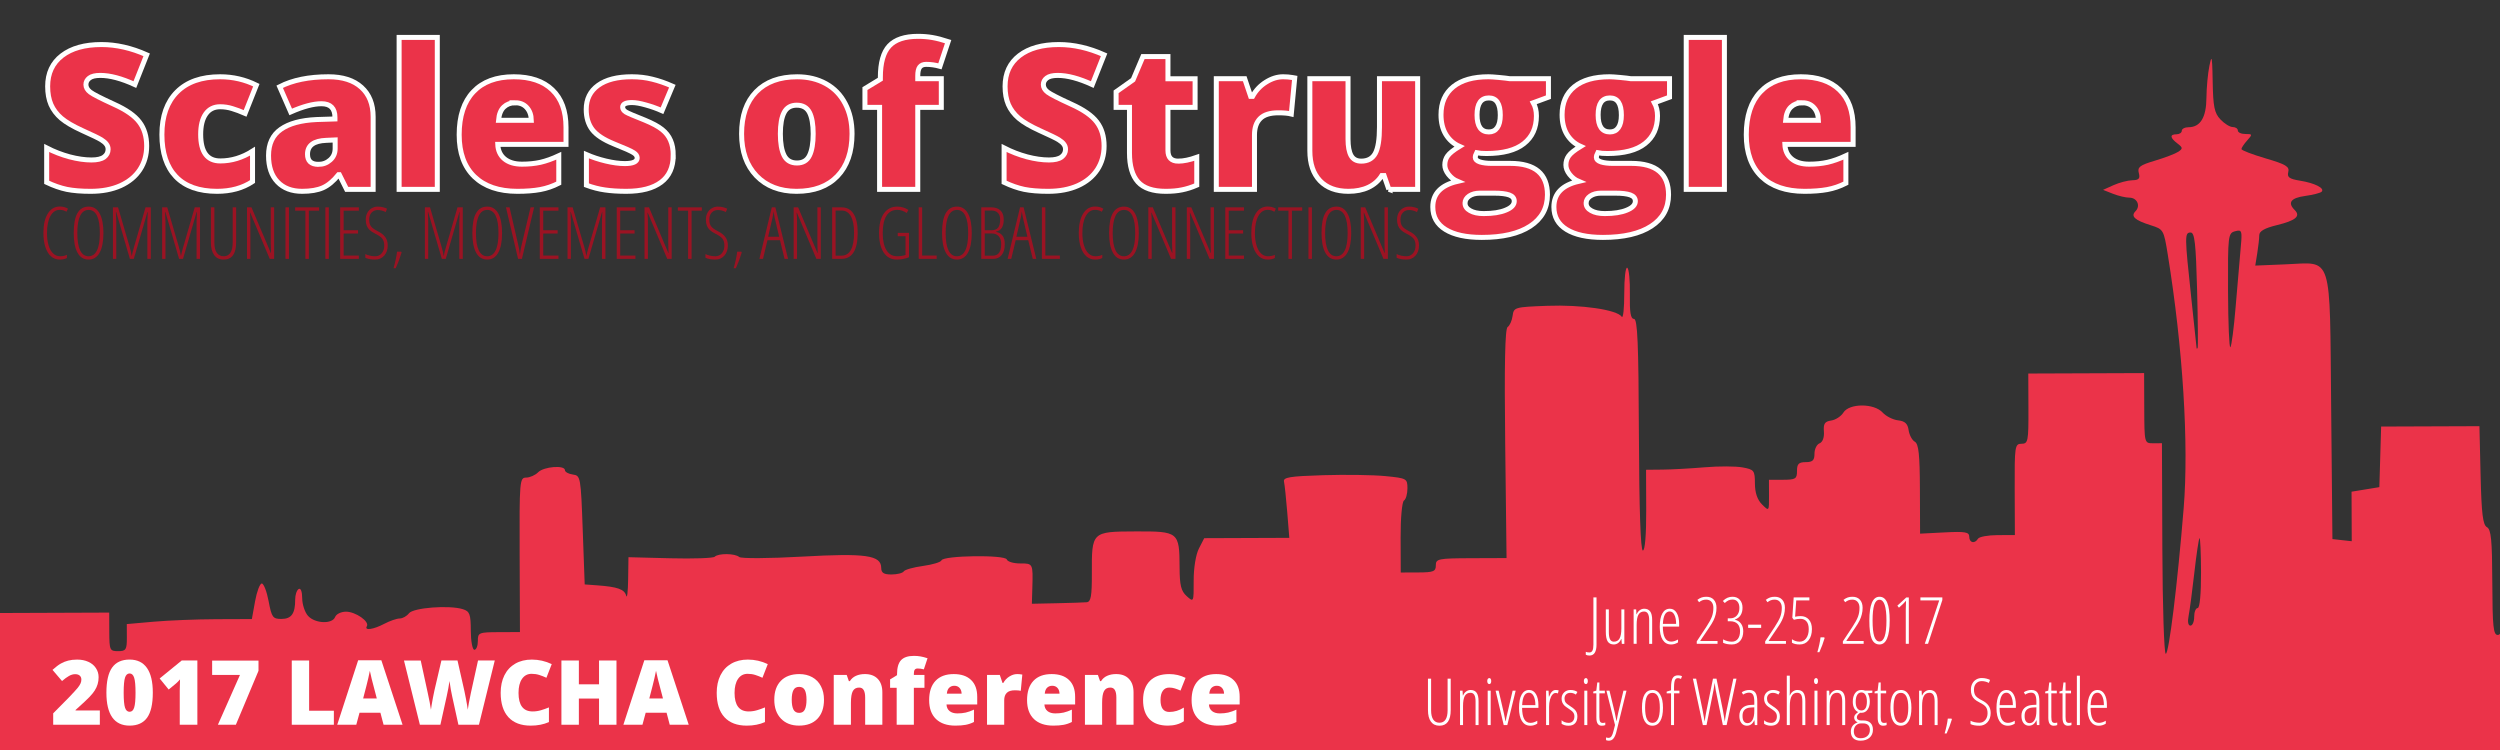 <?xml version="1.0" encoding="UTF-8" standalone="no"?>
<!-- Created with Inkscape (http://www.inkscape.org/) -->

<svg
   xmlns:dc="http://purl.org/dc/elements/1.1/"
   xmlns:cc="http://creativecommons.org/ns#"
   xmlns:rdf="http://www.w3.org/1999/02/22-rdf-syntax-ns#"
   xmlns:svg="http://www.w3.org/2000/svg"
   xmlns="http://www.w3.org/2000/svg"
   xmlns:sodipodi="http://sodipodi.sourceforge.net/DTD/sodipodi-0.dtd"
   xmlns:inkscape="http://www.inkscape.org/namespaces/inkscape"
   width="500"
   height="150"
   viewBox="0 0 500 150"
   id="svg2"
   version="1.1"
   inkscape:version="0.91 r13725"
   sodipodi:docname="seattle-small-banner-pathified.svg">
  <rect x="0" y="0" width="500" height="150" fill="#333333" stroke="none"/>
  <defs
     id="defs4" />
  <sodipodi:namedview
     id="base"
     pagecolor="#ffffff"
     bordercolor="#666666"
     borderopacity="1.0"
     inkscape:pageopacity="0.0"
     inkscape:pageshadow="2"
     inkscape:zoom="1.979899"
     inkscape:cx="293.87202"
     inkscape:cy="109.2482"
     inkscape:document-units="px"
     inkscape:current-layer="g4195"
     showgrid="true"
     units="px"
     inkscape:window-width="1920"
     inkscape:window-height="1017"
     inkscape:window-x="-8"
     inkscape:window-y="-8"
     inkscape:window-maximized="1"
     showguides="true">
    <inkscape:grid
       type="xygrid"
       id="grid4166"
       dotted="false"
       visible="false" />
  </sodipodi:namedview>
  <g
     style="display:inline"
     transform="translate(0,-902.362)"
     id="g4226"
     inkscape:groupmode="layer"
     inkscape:label="Skyline copy"
     sodipodi:insensitive="true">
    <g
       style="fill:#eb3349;fill-opacity:1;stroke:none;stroke-opacity:1"
       transform="matrix(0.78,-0.003,0.003,0.78,-50.971,470.22)"
       id="g4228">
      <path
         transform="translate(0,287.36)"
         d="m 630.18,284.18 c -0.12,-0.008 -0.285,0.618 -0.521,1.762 -0.41,1.98 -0.768,5.696 -0.797,8.26 -0.056,5.001 -1.589,7.49 -4.615,7.49 -0.955,0 -1.736,0.405 -1.736,0.9 0,0.495 -0.607,0.898 -1.35,0.898 -1.79,0 -1.707,0.879 0.225,2.359 1.377,1.055 1.405,1.321 0.225,2.111 -0.743,0.497 -3.438,1.517 -5.99,2.268 -3.917,1.151 -4.567,1.643 -4.17,3.162 0.371,1.418 0.019,1.81 -1.66,1.842 -1.171,0.022 -3.345,0.579 -4.83,1.238 l -2.699,1.199 2.533,1.01 c 1.393,0.556 3.275,1.012 4.18,1.012 2.009,0 2.967,2.109 1.586,3.49 -1.302,1.302 -0.212,2.3 3.957,3.631 3.193,1.019 3.277,1.166 4.281,7.533 3.783,23.991 5.228,48.559 3.824,64.996 -1.673,19.59 -3.927,37.35 -4.74,37.35 -0.424,0 -0.771,-12.15 -0.771,-27 l 0,-27 -2.25,0 c -2.25,0 -2.25,0 -2.25,-9 l 0,-9 -14.85,0 -14.85,0 0,9 c 0,8.4 -0.121,9 -1.801,9 -1.708,0 -1.799,0.599 -1.799,11.699 l 0,11.701 -4.447,0 c -2.446,0 -4.698,0.403 -5.004,0.898 -0.858,1.389 -2.25,1.065 -2.25,-0.523 0,-1.191 -1.028,-1.375 -6.301,-1.125 l -6.303,0.299 0.002,-11.43 c 0.002,-8.872 -0.281,-11.592 -1.262,-12.15 -0.695,-0.396 -1.403,-1.731 -1.574,-2.969 -0.23,-1.664 -0.932,-2.323 -2.693,-2.527 -1.31,-0.152 -3.094,-1.061 -3.965,-2.023 -2.186,-2.416 -8.548,-2.428 -10.053,-0.018 -0.595,0.953 -2.01,1.865 -3.143,2.025 -1.642,0.233 -2.02,0.803 -1.871,2.811 0.113,1.514 -0.336,2.719 -1.125,3.022 -0.722,0.277 -1.312,1.472 -1.312,2.656 0,1.697 -0.477,2.154 -2.25,2.154 -1.8,0 -2.25,0.45 -2.25,2.25 0,2.025 -0.36,2.25 -3.6,2.25 l -3.6,0 0,4.049 c 0,4.05 -7.8e-4,4.05 -1.801,2.25 -1.193,-1.193 -1.801,-3 -1.801,-5.359 0,-3.359 -0.178,-3.592 -3.166,-4.152 -1.742,-0.327 -6.096,-0.358 -9.676,-0.068 -3.579,0.289 -8.432,0.538 -10.783,0.553 l -4.273,0.027 0,10.352 c 0,6.3 -0.353,10.35 -0.9,10.35 -0.582,0 -0.9,-10.501 -0.9,-29.701 0,-23.598 -0.237,-29.699 -1.156,-29.699 -0.846,0 -1.121,-1.699 -1.02,-6.32 0.076,-3.476 -0.212,-6.537 -0.643,-6.803 -0.43,-0.266 -0.788,2.679 -0.795,6.545 -0.008,3.865 -0.312,6.571 -0.676,6.012 -1.168,-1.795 -10.315,-3.171 -19.111,-2.873 -8.344,0.282 -8.557,0.343 -8.865,2.539 -0.174,1.238 -0.753,2.522 -1.287,2.853 -0.671,0.417 -0.9,9.67 -0.738,29.926 l 0.234,29.32 -9.072,0 c -8.471,0 -9.07,0.12 -9.07,1.801 0,1.56 -0.6,1.801 -4.5,1.801 l -4.5,0 0,-8.947 c 0,-4.994 0.396,-9.193 0.898,-9.504 0.495,-0.306 0.9,-1.714 0.9,-3.131 0,-2.497 -0.17,-2.592 -5.625,-3.152 -3.094,-0.318 -10.282,-0.451 -15.975,-0.297 -8.643,0.235 -10.3,0.504 -10.045,1.631 0.168,0.743 0.532,4.286 0.807,7.875 l 0.498,6.525 -10.906,0 -10.908,0 -1.373,2.654 c -0.798,1.543 -1.373,4.995 -1.373,8.24 0,5.527 -0.017,5.567 -1.799,3.955 -1.443,-1.306 -1.801,-2.772 -1.801,-7.398 0,-9.081 -0.207,-9.252 -11.25,-9.252 -11.237,0 -11.25,0.012 -11.25,10.74 0,5.803 -0.27,7.283 -1.35,7.373 -0.743,0.062 -4.21,0.163 -7.705,0.225 l -6.354,0.111 0.135,-4.049 c 0.209,-6.292 0.204,-6.301 -3.102,-6.301 -1.691,0 -3.229,-0.465 -3.418,-1.033 -0.417,-1.251 -16.302,-1.094 -16.75,0.166 -0.161,0.452 -2.295,1.089 -4.744,1.414 -2.449,0.325 -4.67,0.941 -4.936,1.371 -0.266,0.43 -1.675,0.783 -3.131,0.783 -1.99,0 -2.647,-0.42 -2.647,-1.691 0,-3.261 -3.908,-3.835 -20.291,-2.975 -8.432,0.443 -15.641,0.458 -16.113,0.033 -1.055,-0.948 -5.352,-1.012 -6.271,-0.094 -0.372,0.371 -5.502,0.531 -11.4,0.355 l -10.723,-0.318 -0.105,5.719 c -0.057,3.146 -0.289,5.012 -0.516,4.146 -0.429,-1.643 -2.191,-2.276 -7.481,-2.684 l -3.148,-0.242 -0.451,-13.951 c -0.44,-13.625 -0.497,-13.955 -2.475,-14.236 -1.114,-0.158 -2.025,-0.664 -2.025,-1.125 0,-1.359 -5.41,-0.957 -6.879,0.512 -0.743,0.743 -2.131,1.35 -3.086,1.35 -1.662,0 -1.734,0.845 -1.734,19.801 l 0,19.799 -5.4,0 c -5.16,0 -5.4,0.1 -5.4,2.25 0,1.238 -0.405,2.25 -0.9,2.25 -0.495,0 -0.898,-2.2 -0.898,-4.889 0,-4.279 -0.253,-4.969 -2.025,-5.535 -3.478,-1.111 -12.724,-0.434 -13.824,1.012 -0.55,0.722 -1.618,1.312 -2.373,1.312 -0.755,0 -2.533,0.606 -3.951,1.346 -2.807,1.464 -5.205,1.793 -4.477,0.615 0.744,-1.204 -2.887,-3.76 -5.34,-3.76 -1.247,0 -2.5,0.607 -2.785,1.35 -0.721,1.879 -5.138,1.69 -6.936,-0.297 -0.819,-0.905 -1.49,-2.954 -1.49,-4.553 0,-1.709 -0.371,-2.679 -0.9,-2.352 -0.495,0.306 -0.898,1.512 -0.898,2.68 0,3.607 -0.97,4.971 -3.533,4.971 -2.22,0 -2.515,-0.408 -3.279,-4.551 -0.462,-2.503 -1.243,-4.553 -1.738,-4.553 -0.495,0 -1.277,2.049 -1.738,4.553 l -0.84,4.551 -9.15,0 c -5.032,0 -12.248,0.262 -16.035,0.582 l -6.887,0.582 0,3.469 c 0,3.099 -0.239,3.467 -2.25,3.467 -2.127,0 -2.25,-0.269 -2.25,-4.949 l 0,-4.949 -20.25,0 -20.25,0 0,5.398 0,5.4 -0.611,36.365 -7.076,5.103 0.005,1.735 1020.2,0 c -0.037,-4.096 -0.043,-9.533 -0.043,-17.031 l 0,-28.729 -2.699,-0.594 c -1.485,-0.326 -2.701,-1.168 -2.701,-1.871 0,-0.855 -1.017,-1.277 -3.074,-1.277 -1.691,0 -3.21,-0.39 -3.375,-0.865 -0.165,-0.475 -3.54,-1.123 -7.5,-1.441 -5.464,-0.439 -8.177,-0.235 -11.25,0.85 -2.228,0.786 -4.963,1.436 -6.076,1.443 -1.114,0.007 -2.023,0.417 -2.023,0.912 0,0.495 -0.799,0.9 -1.775,0.9 -1.668,0 -1.79,0.744 -2.025,12.375 -0.21,10.384 -0.464,12.327 -1.584,12.08 -0.734,-0.162 -5.297,-0.461 -10.139,-0.664 -7.731,-0.324 -9.372,-0.695 -13.477,-3.039 -8.523,-4.868 -20.567,-4.611 -27.625,0.588 -3.235,2.383 -3.825,2.495 -11.641,2.221 l -8.234,-0.287 0,-5.814 c 0,-4.338 -0.344,-5.947 -1.352,-6.334 -0.743,-0.285 -1.35,-1.461 -1.35,-2.615 0,-1.797 -0.58,-2.187 -4.049,-2.707 -3.154,-0.473 -4.051,-0.982 -4.051,-2.305 0,-1.5 -0.724,-1.697 -6.236,-1.697 -5.783,0 -6.259,0.148 -6.525,2.025 -0.231,1.627 -0.953,2.078 -3.664,2.303 l -3.375,0.279 0,10.799 c 0,6.97 -0.318,10.603 -0.898,10.244 -0.533,-0.329 -0.9,-5.861 -0.9,-13.555 l 0,-12.996 -4.369,0 c -2.402,0 -6.856,-0.26 -9.898,-0.578 l -5.533,-0.578 0,-8.734 0,-8.732 -11.627,-0.588 c -6.395,-0.324 -12.266,-0.343 -13.049,-0.043 -1.15,0.441 -1.424,2.084 -1.424,8.551 l 0,8.004 -3.6,0 c -3.514,0 -3.6,0.073 -3.6,3.148 0,2.2 -0.409,3.15 -1.352,3.15 -0.743,0 -1.35,-0.607 -1.35,-1.35 0,-1.691 -6.749,-1.768 -15.299,-0.176 l -5.852,1.088 -0.242,18.67 -0.244,18.668 -4.481,0 -4.482,0 0,-17.1 0,-17.1 -5.4,0 -5.4,0 0,-3.629 c 0,-2.395 -0.459,-3.804 -1.35,-4.146 -0.743,-0.285 -1.35,-1.082 -1.35,-1.772 0,-0.886 -1.189,-1.254 -4.051,-1.254 -3.45,0 -4.049,-0.267 -4.049,-1.801 0,-1.457 -0.6,-1.799 -3.15,-1.799 -2.2,0 -3.15,-0.407 -3.15,-1.35 0,-0.84 -0.85,-1.352 -2.25,-1.352 -2.077,0 -2.25,-0.322 -2.25,-4.176 0,-5.719 -1.359,-6.56 -10.66,-6.596 -6.181,-0.024 -7.974,0.302 -10.125,1.834 -2.57,1.83 -2.615,2.006 -2.615,10.371 l 0,8.508 -2.051,-1.344 c -1.717,-1.125 -2.418,-1.153 -4.299,-0.178 -2.607,1.353 -4.449,0.989 -4.449,-0.875 0,-2.005 -4.47,-10.369 -5.275,-9.871 -0.391,0.242 -1.452,2.08 -2.356,4.084 -1.362,3.021 -2.082,3.643 -4.207,3.643 l -2.562,0 0,-12.502 0,-12.502 -2.211,-0.555 c -2.06,-0.517 -2.228,-1.002 -2.475,-7.074 l -0.264,-6.518 -5.625,-0.268 -5.625,-0.268 -0.014,-8.732 c -0.015,-11.006 -0.466,-12.781 -3.242,-12.781 -1.18,0 -2.144,-0.487 -2.144,-1.082 0,-0.595 -1.242,-2.366 -2.762,-3.934 -1.519,-1.567 -2.873,-3.612 -3.008,-4.543 -0.136,-0.942 -1.106,-1.82 -2.188,-1.98 -1.528,-0.226 -1.943,0.172 -1.943,1.857 0,1.208 -1.179,3.274 -2.699,4.731 -1.485,1.423 -2.701,3.12 -2.701,3.769 0,0.698 -1.046,1.182 -2.557,1.182 l -2.557,0 -0.592,18.225 c -0.325,10.024 -0.591,25.211 -0.592,33.75 -0.002,13.199 -0.204,15.525 -1.352,15.525 -1.14,0 -1.352,-2.095 -1.352,-13.455 0,-10.904 -0.25,-13.597 -1.322,-14.197 -1.046,-0.585 -1.377,-3.376 -1.576,-13.318 l -0.25,-12.58 -12.602,0 -12.6,0 -0.258,7.766 -0.26,7.766 -3.566,0.57 -3.566,0.57 0,6.35 0,6.348 -2.475,-0.283 -2.475,-0.285 -0.193,-33.529 c -0.232,-40.246 0.647,-37.421 -11.496,-36.965 l -7.828,0.293 0.523,-3.148 c 0.288,-1.732 0.528,-3.82 0.533,-4.637 0.007,-1.036 1.374,-1.811 4.514,-2.564 4.856,-1.165 6.181,-2.276 4.6,-3.857 -1.894,-1.894 -0.995,-3.106 2.672,-3.598 2.021,-0.271 3.932,-0.752 4.248,-1.068 0.882,-0.882 -1.695,-2.214 -5.519,-2.853 -2.779,-0.464 -3.362,-0.897 -3.012,-2.236 0.362,-1.383 -0.608,-1.972 -5.779,-3.512 -3.417,-1.018 -6.211,-2.105 -6.211,-2.416 0,-0.311 0.669,-1.308 1.488,-2.213 1.399,-1.546 1.373,-1.647 -0.449,-1.647 -1.067,0 -1.94,-0.403 -1.94,-0.898 0,-0.495 -0.593,-0.9 -1.316,-0.9 -0.723,0 -2.139,-0.887 -3.148,-1.971 -1.529,-1.641 -1.853,-3.253 -1.939,-9.674 -0.055,-4.079 -0.127,-5.854 -0.326,-5.867 z m 6.939,44.074 c 0.749,0.098 0.701,1.141 0.35,4.775 -0.271,2.811 -0.871,9.49 -1.332,14.842 -0.461,5.352 -1.084,9.976 -1.383,10.275 -0.299,0.299 -0.545,-6.157 -0.545,-14.35 0,-14.341 0.07,-14.914 1.877,-15.387 0.445,-0.116 0.784,-0.189 1.033,-0.156 z m -12.438,0.438 c 1.029,0 1.332,2.783 1.596,14.625 0.179,8.044 0.216,14.794 0.08,15 -0.136,0.206 -0.255,0.206 -0.266,0 -0.01,-0.206 -0.607,-6.045 -1.324,-12.975 -1.64,-15.843 -1.644,-16.65 -0.086,-16.65 z m 1.965,78.375 c 0.199,-0.206 0.363,3.743 0.363,8.775 0,5.5 -0.359,9.148 -0.9,9.148 -0.495,0 -0.9,1.012 -0.9,2.25 0,1.238 -0.436,2.25 -0.971,2.25 -0.583,0 -0.769,-0.989 -0.463,-2.475 0.28,-1.361 0.96,-6.323 1.51,-11.025 0.55,-4.702 1.162,-8.718 1.361,-8.924 z m 456.68,60.443 c -0.715,0.008 -0.918,1.292 -0.918,5.084 0,5.263 -0.222,4.109 -2.376,4.109 -1.771,0 -2.124,0.932 -2.124,-0.758 0,-1.926 -0.508,-2.211 -4.936,-2.764 -2.714,-0.339 -5.346,-0.362 -5.85,-0.051 -0.361,0.223 -0.661,2.24 -0.81,4.963 l 89.894,0 0,-1.764 -17.324,-0.244 c -13.143,-0.185 -17.272,-0.512 -17.106,-1.353 0.121,-0.61 -0.791,-1.364 -2.025,-1.674 -1.234,-0.31 -2.244,-0.924 -2.244,-1.365 0,-0.441 -1.418,-0.803 -3.15,-0.803 -1.732,0 -3.15,0.405 -3.15,0.9 0,0.495 -0.518,0.9 -1.15,0.9 -0.632,0 -1.837,0.803 -2.678,1.785 -1.286,1.502 -2.209,1.692 -5.816,1.197 -2.358,-0.323 -4.831,-1.129 -5.494,-1.793 -0.663,-0.663 -1.533,-1.004 -1.932,-0.758 -0.399,0.246 -0.913,-0.276 -1.145,-1.16 -0.249,-0.953 -1.98,-2.075 -4.246,-2.754 -2.104,-0.63 -4.391,-1.364 -5.082,-1.629 -0.124,-0.048 -0.236,-0.071 -0.338,-0.07 z"
         id="path4230"
         inkscape:connector-curvature="0"
         style="fill:#eb3349;fill-opacity:1;stroke:none;stroke-opacity:1" />
    </g>
  </g>
  <g
     inkscape:label="Scales of Struggle copy"
     id="g4195"
     inkscape:groupmode="layer">
    <g
       style="font-style:normal;font-weight:normal;font-size:40px;line-height:125%;font-family:sans-serif;letter-spacing:0px;word-spacing:0px;fill:#eb3349;fill-opacity:1;stroke:#ffffff;stroke-width:1px;stroke-linecap:butt;stroke-linejoin:miter;stroke-opacity:1"
       id="text4197">
      <path
         d="m 29.334,29.201 q 0,2.656 -1.348,4.727 -1.348,2.051 -3.887,3.203 -2.539,1.133 -5.957,1.133 -2.852,0 -4.785,-0.391 -1.934,-0.41 -4.023,-1.406 l 0,-6.875 q 2.207,1.133 4.59,1.777 2.383,0.625 4.375,0.625 1.719,0 2.52,-0.586 0.801,-0.605 0.801,-1.543 0,-0.586 -0.332,-1.016 -0.312,-0.449 -1.035,-0.898 -0.703,-0.449 -3.789,-1.836 -2.793,-1.27 -4.199,-2.461 -1.387,-1.191 -2.07,-2.734 -0.664,-1.543 -0.664,-3.652 0,-3.945 2.871,-6.152 2.871,-2.207 7.891,-2.207 4.434,0 9.043,2.051 l -2.363,5.957 q -4.004,-1.836 -6.914,-1.836 -1.504,0 -2.188,0.527 -0.684,0.527 -0.684,1.309 0,0.84 0.859,1.504 0.879,0.664 4.727,2.422 3.691,1.66 5.117,3.574 1.445,1.895 1.445,4.785 z"
         style="font-style:normal;font-variant:normal;font-weight:800;font-stretch:normal;font-family:'Open Sans';-inkscape-font-specification:'Open Sans Ultra-Bold';fill:#eb3349;fill-opacity:1;stroke:#ffffff;stroke-opacity:1"
         id="path4384" />
      <path
         d="m 43.416,38.264 q -5.43,0 -8.242,-2.93 -2.793,-2.93 -2.793,-8.418 0,-5.508 3.027,-8.535 3.027,-3.027 8.613,-3.027 3.848,0 7.246,1.68 l -2.246,5.645 q -1.387,-0.605 -2.559,-0.957 -1.172,-0.371 -2.441,-0.371 -1.855,0 -2.871,1.445 -1.016,1.445 -1.016,4.082 0,5.312 3.926,5.312 3.359,0 6.445,-1.953 l 0,6.074 q -2.949,1.953 -7.09,1.953 z"
         style="font-style:normal;font-variant:normal;font-weight:800;font-stretch:normal;font-family:'Open Sans';-inkscape-font-specification:'Open Sans Ultra-Bold';fill:#eb3349;fill-opacity:1;stroke:#ffffff;stroke-opacity:1"
         id="path4386" />
      <path
         d="m 69.334,37.873 -1.465,-2.93 -0.156,0 q -1.543,1.914 -3.145,2.617 -1.602,0.703 -4.141,0.703 -3.125,0 -4.922,-1.875 -1.797,-1.875 -1.797,-5.273 0,-3.535 2.461,-5.254 2.461,-1.738 7.129,-1.953 l 3.691,-0.117 0,-0.312 q 0,-2.734 -2.695,-2.734 -2.422,0 -6.152,1.641 L 55.936,17.346 q 3.867,-1.992 9.766,-1.992 4.258,0 6.582,2.109 2.344,2.109 2.344,5.898 l 0,14.512 -5.293,0 z m -5.664,-5 q 1.387,0 2.363,-0.879 0.996,-0.879 0.996,-2.285 l 0,-1.719 -1.758,0.078 q -3.77,0.137 -3.77,2.773 0,2.031 2.168,2.031 z"
         style="font-style:normal;font-variant:normal;font-weight:800;font-stretch:normal;font-family:'Open Sans';-inkscape-font-specification:'Open Sans Ultra-Bold';fill:#eb3349;fill-opacity:1;stroke:#ffffff;stroke-opacity:1"
         id="path4388" />
      <path
         d="m 87.459,37.873 -7.637,0 0,-30.391 7.637,0 0,30.391 z"
         style="font-style:normal;font-variant:normal;font-weight:800;font-stretch:normal;font-family:'Open Sans';-inkscape-font-specification:'Open Sans Ultra-Bold';fill:#eb3349;fill-opacity:1;stroke:#ffffff;stroke-opacity:1"
         id="path4390" />
      <path
         d="m 103.475,38.264 q -5.527,0 -8.594,-2.93 -3.047,-2.949 -3.047,-8.379 0,-5.605 2.832,-8.594 2.832,-3.008 8.086,-3.008 5,0 7.715,2.617 2.734,2.598 2.734,7.5 l 0,3.398 -13.652,0 q 0.078,1.855 1.348,2.91 1.289,1.055 3.496,1.055 2.012,0 3.691,-0.371 1.699,-0.391 3.672,-1.309 l 0,5.488 q -1.797,0.918 -3.711,1.27 -1.914,0.352 -4.57,0.352 z m -0.449,-17.715 q -1.348,0 -2.266,0.859 -0.898,0.84 -1.055,2.656 l 6.562,0 q -0.039,-1.602 -0.918,-2.559 -0.859,-0.957 -2.324,-0.957 z"
         style="font-style:normal;font-variant:normal;font-weight:800;font-stretch:normal;font-family:'Open Sans';-inkscape-font-specification:'Open Sans Ultra-Bold';fill:#eb3349;fill-opacity:1;stroke:#ffffff;stroke-opacity:1"
         id="path4392" />
      <path
         d="m 134.646,31.076 q 0,3.555 -2.422,5.371 -2.422,1.816 -6.953,1.816 -2.461,0 -4.277,-0.273 -1.816,-0.254 -3.711,-0.957 l 0,-6.113 q 1.777,0.781 3.887,1.289 2.129,0.508 3.789,0.508 2.48,0 2.48,-1.133 0,-0.586 -0.703,-1.035 -0.684,-0.469 -4.023,-1.797 -3.047,-1.25 -4.258,-2.832 -1.211,-1.602 -1.211,-4.043 0,-3.086 2.383,-4.805 2.383,-1.719 6.738,-1.719 2.188,0 4.102,0.488 1.934,0.469 4.004,1.387 l -2.07,4.922 q -1.523,-0.684 -3.223,-1.152 -1.699,-0.488 -2.773,-0.488 -1.875,0 -1.875,0.918 0,0.566 0.645,0.977 0.664,0.391 3.789,1.621 2.324,0.957 3.457,1.875 1.152,0.918 1.68,2.168 0.547,1.23 0.547,3.008 z"
         style="font-style:normal;font-variant:normal;font-weight:800;font-stretch:normal;font-family:'Open Sans';-inkscape-font-specification:'Open Sans Ultra-Bold';fill:#eb3349;fill-opacity:1;stroke:#ffffff;stroke-opacity:1"
         id="path4394" />
      <path
         d="m 170.408,26.76 q 0,5.43 -2.93,8.477 -2.91,3.027 -8.164,3.027 -5.039,0 -8.027,-3.105 -2.969,-3.105 -2.969,-8.398 0,-5.41 2.91,-8.398 2.93,-3.008 8.203,-3.008 3.262,0 5.762,1.387 2.5,1.387 3.848,3.984 1.367,2.578 1.367,6.035 z m -14.336,0 q 0,2.852 0.762,4.355 0.762,1.484 2.559,1.484 1.777,0 2.5,-1.484 0.742,-1.504 0.742,-4.355 0,-2.832 -0.742,-4.277 -0.742,-1.445 -2.539,-1.445 -1.758,0 -2.52,1.445 -0.762,1.426 -0.762,4.277 z"
         style="font-style:normal;font-variant:normal;font-weight:800;font-stretch:normal;font-family:'Open Sans';-inkscape-font-specification:'Open Sans Ultra-Bold';fill:#eb3349;fill-opacity:1;stroke:#ffffff;stroke-opacity:1"
         id="path4396" />
      <path
         d="m 188.26,21.467 -4.707,0 0,16.406 -7.637,0 0,-16.406 -2.93,0 0,-3.75 3.086,-1.875 0,-0.371 q 0,-4.375 1.777,-6.289 1.797,-1.914 5.742,-1.914 1.523,0 2.871,0.234 1.367,0.234 3.164,0.82 l -1.641,4.941 q -1.406,-0.391 -2.754,-0.391 -0.879,0 -1.289,0.547 -0.391,0.527 -0.391,1.738 l 0,0.586 4.707,0 0,5.723 z"
         style="font-style:normal;font-variant:normal;font-weight:800;font-stretch:normal;font-family:'Open Sans';-inkscape-font-specification:'Open Sans Ultra-Bold';fill:#eb3349;fill-opacity:1;stroke:#ffffff;stroke-opacity:1"
         id="path4398" />
      <path
         d="m 220.818,29.201 q 0,2.656 -1.348,4.727 -1.348,2.051 -3.887,3.203 -2.539,1.133 -5.957,1.133 -2.852,0 -4.785,-0.391 -1.934,-0.41 -4.023,-1.406 l 0,-6.875 q 2.207,1.133 4.59,1.777 2.383,0.625 4.375,0.625 1.719,0 2.52,-0.586 0.801,-0.605 0.801,-1.543 0,-0.586 -0.332,-1.016 -0.312,-0.449 -1.035,-0.898 -0.703,-0.449 -3.789,-1.836 -2.793,-1.27 -4.199,-2.461 -1.387,-1.191 -2.07,-2.734 -0.664,-1.543 -0.664,-3.652 0,-3.945 2.871,-6.152 2.871,-2.207 7.891,-2.207 4.434,0 9.043,2.051 l -2.363,5.957 q -4.004,-1.836 -6.914,-1.836 -1.504,0 -2.188,0.527 -0.684,0.527 -0.684,1.309 0,0.84 0.859,1.504 0.879,0.664 4.727,2.422 3.691,1.66 5.117,3.574 1.445,1.895 1.445,4.785 z"
         style="font-style:normal;font-variant:normal;font-weight:800;font-stretch:normal;font-family:'Open Sans';-inkscape-font-specification:'Open Sans Ultra-Bold';fill:#eb3349;fill-opacity:1;stroke:#ffffff;stroke-opacity:1"
         id="path4400" />
      <path
         d="m 235.662,32.229 q 1.543,0 3.691,-0.762 l 0,5.566 q -1.543,0.664 -2.949,0.938 -1.387,0.293 -3.262,0.293 -3.848,0 -5.547,-1.875 -1.699,-1.895 -1.699,-5.801 l 0,-9.121 -2.676,0 0,-3.105 3.398,-2.402 1.973,-4.648 5,0 0,4.434 5.43,0 0,5.723 -5.43,0 0,8.613 q 0,2.148 2.07,2.148 z"
         style="font-style:normal;font-variant:normal;font-weight:800;font-stretch:normal;font-family:'Open Sans';-inkscape-font-specification:'Open Sans Ultra-Bold';fill:#eb3349;fill-opacity:1;stroke:#ffffff;stroke-opacity:1"
         id="path4402" />
      <path
         d="m 256.619,15.354 q 0.996,0 1.895,0.156 l 0.43,0.078 -0.684,7.207 q -0.938,-0.234 -2.598,-0.234 -2.5,0 -3.633,1.152 -1.133,1.133 -1.133,3.281 l 0,10.879 -7.637,0 0,-22.129 5.684,0 1.191,3.535 0.371,0 q 0.957,-1.758 2.656,-2.832 1.719,-1.094 3.457,-1.094 z"
         style="font-style:normal;font-variant:normal;font-weight:800;font-stretch:normal;font-family:'Open Sans';-inkscape-font-specification:'Open Sans Ultra-Bold';fill:#eb3349;fill-opacity:1;stroke:#ffffff;stroke-opacity:1"
         id="path4404" />
      <path
         d="m 277.771,37.873 -0.957,-2.754 -0.449,0 q -0.957,1.523 -2.676,2.344 -1.699,0.801 -4.004,0.801 -3.652,0 -5.684,-2.109 -2.031,-2.129 -2.031,-5.996 l 0,-14.414 7.637,0 0,12.09 q 0,2.168 0.605,3.281 0.625,1.113 2.031,1.113 1.973,0 2.812,-1.543 0.84,-1.562 0.84,-5.254 l 0,-9.688 7.637,0 0,22.129 -5.762,0 z"
         style="font-style:normal;font-variant:normal;font-weight:800;font-stretch:normal;font-family:'Open Sans';-inkscape-font-specification:'Open Sans Ultra-Bold';fill:#eb3349;fill-opacity:1;stroke:#ffffff;stroke-opacity:1"
         id="path4406" />
      <path
         d="m 309.686,15.744 0,3.691 -3.027,1.113 q 0.625,1.133 0.625,2.637 0,3.574 -2.52,5.547 -2.5,1.973 -7.48,1.973 -1.23,0 -1.953,-0.156 -0.273,0.508 -0.273,0.957 0,0.566 0.918,0.879 0.918,0.293 2.402,0.293 l 3.672,0 q 7.441,0 7.441,6.27 0,4.043 -3.457,6.289 -3.438,2.246 -9.668,2.246 -4.707,0 -7.266,-1.582 -2.539,-1.562 -2.539,-4.512 0,-3.965 4.922,-5.117 -1.016,-0.43 -1.777,-1.387 -0.742,-0.957 -0.742,-1.895 0,-1.035 0.566,-1.816 0.566,-0.801 2.363,-1.895 -1.719,-0.762 -2.715,-2.383 -0.977,-1.621 -0.977,-3.945 0,-3.613 2.461,-5.605 2.461,-1.992 7.031,-1.992 0.605,0 2.09,0.137 1.484,0.137 2.188,0.254 l 7.715,0 z m -16.68,24.883 q 0,0.938 1.016,1.504 1.016,0.586 2.715,0.586 2.773,0 4.434,-0.703 1.68,-0.684 1.68,-1.777 0,-0.879 -1.016,-1.25 -1.016,-0.352 -2.91,-0.352 l -2.988,0 q -1.23,0 -2.09,0.566 -0.84,0.586 -0.84,1.426 z m 2.402,-17.637 q 0,3.398 2.363,3.398 1.094,0 1.68,-0.84 0.605,-0.84 0.605,-2.52 0,-3.438 -2.285,-3.438 -2.363,0 -2.363,3.398 z"
         style="font-style:normal;font-variant:normal;font-weight:800;font-stretch:normal;font-family:'Open Sans';-inkscape-font-specification:'Open Sans Ultra-Bold';fill:#eb3349;fill-opacity:1;stroke:#ffffff;stroke-opacity:1"
         id="path4408" />
      <path
         d="m 333.904,15.744 0,3.691 -3.027,1.113 q 0.625,1.133 0.625,2.637 0,3.574 -2.52,5.547 -2.5,1.973 -7.48,1.973 -1.23,0 -1.953,-0.156 -0.273,0.508 -0.273,0.957 0,0.566 0.918,0.879 0.918,0.293 2.402,0.293 l 3.672,0 q 7.441,0 7.441,6.27 0,4.043 -3.457,6.289 -3.438,2.246 -9.668,2.246 -4.707,0 -7.266,-1.582 -2.539,-1.562 -2.539,-4.512 0,-3.965 4.922,-5.117 -1.016,-0.43 -1.777,-1.387 -0.742,-0.957 -0.742,-1.895 0,-1.035 0.566,-1.816 0.566,-0.801 2.363,-1.895 -1.719,-0.762 -2.715,-2.383 -0.977,-1.621 -0.977,-3.945 0,-3.613 2.461,-5.605 2.461,-1.992 7.031,-1.992 0.605,0 2.09,0.137 1.484,0.137 2.188,0.254 l 7.715,0 z m -16.68,24.883 q 0,0.938 1.016,1.504 1.016,0.586 2.715,0.586 2.773,0 4.434,-0.703 1.68,-0.684 1.68,-1.777 0,-0.879 -1.016,-1.25 -1.016,-0.352 -2.91,-0.352 l -2.988,0 q -1.23,0 -2.09,0.566 -0.84,0.586 -0.84,1.426 z m 2.402,-17.637 q 0,3.398 2.363,3.398 1.094,0 1.68,-0.84 0.605,-0.84 0.605,-2.52 0,-3.438 -2.285,-3.438 -2.363,0 -2.363,3.398 z"
         style="font-style:normal;font-variant:normal;font-weight:800;font-stretch:normal;font-family:'Open Sans';-inkscape-font-specification:'Open Sans Ultra-Bold';fill:#eb3349;fill-opacity:1;stroke:#ffffff;stroke-opacity:1"
         id="path4410" />
      <path
         d="m 344.881,37.873 -7.637,0 0,-30.391 7.637,0 0,30.391 z"
         style="font-style:normal;font-variant:normal;font-weight:800;font-stretch:normal;font-family:'Open Sans';-inkscape-font-specification:'Open Sans Ultra-Bold';fill:#eb3349;fill-opacity:1;stroke:#ffffff;stroke-opacity:1"
         id="path4412" />
      <path
         d="m 360.896,38.264 q -5.527,0 -8.594,-2.93 -3.047,-2.949 -3.047,-8.379 0,-5.605 2.832,-8.594 2.832,-3.008 8.086,-3.008 5,0 7.715,2.617 2.734,2.598 2.734,7.5 l 0,3.398 -13.652,0 q 0.078,1.855 1.348,2.91 1.289,1.055 3.496,1.055 2.012,0 3.691,-0.371 1.699,-0.391 3.672,-1.309 l 0,5.488 q -1.797,0.918 -3.711,1.27 -1.914,0.352 -4.57,0.352 z m -0.449,-17.715 q -1.348,0 -2.266,0.859 -0.898,0.84 -1.055,2.656 l 6.562,0 q -0.039,-1.602 -0.918,-2.559 -0.859,-0.957 -2.324,-0.957 z"
         style="font-style:normal;font-variant:normal;font-weight:800;font-stretch:normal;font-family:'Open Sans';-inkscape-font-specification:'Open Sans Ultra-Bold';fill:#eb3349;fill-opacity:1;stroke:#ffffff;stroke-opacity:1"
         id="path4414" />
    </g>
  </g>
  <g
     inkscape:groupmode="layer"
     id="layer1"
     inkscape:label="subtitle">
    <g
       style="font-style:normal;font-weight:normal;font-size:35.367px;line-height:125%;font-family:sans-serif;letter-spacing:0px;word-spacing:0px;fill:#eb3349;fill-opacity:1;stroke:none;stroke-width:1px;stroke-linecap:butt;stroke-linejoin:miter;stroke-opacity:1"
       id="text4201">
      <path
         d="m 11.939,41.97 q -1.163,0 -1.854,1.233 -0.684,1.226 -0.684,3.404 0,1.417 0.317,2.467 0.317,1.05 0.909,1.614 0.592,0.564 1.374,0.564 0.803,0 1.381,-0.289 l 0,0.634 q -0.55,0.317 -1.445,0.317 -0.98,0 -1.72,-0.634 Q 9.487,50.646 9.085,49.448 8.683,48.242 8.683,46.593 q 0,-2.467 0.874,-3.876 0.881,-1.41 2.396,-1.41 0.944,0 1.649,0.437 l -0.317,0.606 q -0.592,-0.381 -1.346,-0.381 z"
         style="font-style:normal;font-variant:normal;font-weight:300;font-stretch:condensed;font-size:14.435px;font-family:'Open Sans';-inkscape-font-specification:'Open Sans Light Condensed';fill:#9b1323;fill-opacity:1"
         id="path4299" />
      <path
         d="m 20.686,46.607 q 0,2.558 -0.768,3.933 -0.761,1.374 -2.206,1.374 -1.459,0 -2.213,-1.381 -0.754,-1.388 -0.754,-3.94 0,-2.664 0.747,-3.968 0.747,-1.304 2.241,-1.304 1.438,0 2.192,1.374 0.761,1.367 0.761,3.912 z m -5.223,0 q 0,2.298 0.571,3.475 0.578,1.17 1.677,1.17 1.107,0 1.677,-1.163 0.578,-1.163 0.578,-3.482 0,-2.291 -0.564,-3.454 -0.564,-1.17 -1.67,-1.17 -1.135,0 -1.706,1.184 -0.564,1.177 -0.564,3.439 z"
         style="font-style:normal;font-variant:normal;font-weight:300;font-stretch:condensed;font-size:14.435px;font-family:'Open Sans';-inkscape-font-specification:'Open Sans Light Condensed';fill:#9b1323;fill-opacity:1"
         id="path4301" />
      <path
         d="m 25.979,51.774 -2.742,-9.381 -0.056,0 q 0.07,1.48 0.07,1.875 l 0,7.506 -0.663,0 0,-10.304 1.022,0 2.312,7.88 q 0.31,1.043 0.402,1.776 l 0.056,0 q 0.07,-0.522 0.437,-1.762 l 2.291,-7.894 1.057,0 0,10.304 -0.691,0 0,-7.45 q 0,-0.437 0.07,-1.917 l -0.056,0 -2.728,9.367 -0.782,0 z"
         style="font-style:normal;font-variant:normal;font-weight:300;font-stretch:condensed;font-size:14.435px;font-family:'Open Sans';-inkscape-font-specification:'Open Sans Light Condensed';fill:#9b1323;fill-opacity:1"
         id="path4303" />
      <path
         d="m 35.819,51.774 -2.742,-9.381 -0.056,0 q 0.07,1.48 0.07,1.875 l 0,7.506 -0.663,0 0,-10.304 1.022,0 2.312,7.88 q 0.31,1.043 0.402,1.776 l 0.056,0 q 0.07,-0.522 0.437,-1.762 l 2.291,-7.894 1.057,0 0,10.304 -0.691,0 0,-7.45 q 0,-0.437 0.07,-1.917 l -0.056,0 -2.728,9.367 -0.782,0 z"
         style="font-style:normal;font-variant:normal;font-weight:300;font-stretch:condensed;font-size:14.435px;font-family:'Open Sans';-inkscape-font-specification:'Open Sans Light Condensed';fill:#9b1323;fill-opacity:1"
         id="path4305" />
      <path
         d="m 47.23,41.469 0,6.957 q 0,3.489 -2.495,3.489 -1.248,0 -1.903,-0.902 -0.655,-0.902 -0.655,-2.587 l 0,-6.957 0.698,0 0,7.041 q 0,1.339 0.479,2.044 0.486,0.698 1.381,0.698 0.888,0 1.346,-0.698 0.458,-0.705 0.458,-2.072 l 0,-7.013 0.691,0 z"
         style="font-style:normal;font-variant:normal;font-weight:300;font-stretch:condensed;font-size:14.435px;font-family:'Open Sans';-inkscape-font-specification:'Open Sans Light Condensed';fill:#9b1323;fill-opacity:1"
         id="path4307" />
      <path
         d="m 54.827,51.774 -0.881,0 -3.898,-9.24 -0.056,0 q 0.085,0.959 0.085,1.847 l 0,7.394 -0.677,0 0,-10.304 0.895,0 3.869,9.134 0.042,0 q -0.056,-1.156 -0.056,-1.931 l 0,-7.203 0.677,0 0,10.304 z"
         style="font-style:normal;font-variant:normal;font-weight:300;font-stretch:condensed;font-size:14.435px;font-family:'Open Sans';-inkscape-font-specification:'Open Sans Light Condensed';fill:#9b1323;fill-opacity:1"
         id="path4309" />
      <path
         d="m 57.097,51.774 0,-10.304 0.691,0 0,10.304 -0.691,0 z"
         style="font-style:normal;font-variant:normal;font-weight:300;font-stretch:condensed;font-size:14.435px;font-family:'Open Sans';-inkscape-font-specification:'Open Sans Light Condensed';fill:#9b1323;fill-opacity:1"
         id="path4311" />
      <path
         d="m 61.77,51.774 -0.691,0 0,-9.642 -2.051,0 0,-0.663 4.793,0 0,0.663 -2.051,0 0,9.642 z"
         style="font-style:normal;font-variant:normal;font-weight:300;font-stretch:condensed;font-size:14.435px;font-family:'Open Sans';-inkscape-font-specification:'Open Sans Light Condensed';fill:#9b1323;fill-opacity:1"
         id="path4313" />
      <path
         d="m 65.076,51.774 0,-10.304 0.691,0 0,10.304 -0.691,0 z"
         style="font-style:normal;font-variant:normal;font-weight:300;font-stretch:condensed;font-size:14.435px;font-family:'Open Sans';-inkscape-font-specification:'Open Sans Light Condensed';fill:#9b1323;fill-opacity:1"
         id="path4315" />
      <path
         d="m 71.771,51.774 -3.736,0 0,-10.304 3.736,0 0,0.663 -3.045,0 0,3.912 2.876,0 0,0.663 -2.876,0 0,4.405 3.045,0 0,0.663 z"
         style="font-style:normal;font-variant:normal;font-weight:300;font-stretch:condensed;font-size:14.435px;font-family:'Open Sans';-inkscape-font-specification:'Open Sans Light Condensed';fill:#9b1323;fill-opacity:1"
         id="path4317" />
      <path
         d="m 77.544,49.074 q 0,1.269 -0.705,2.058 -0.705,0.782 -1.79,0.782 -1.233,0 -1.981,-0.359 l 0,-0.747 q 0.367,0.204 0.909,0.324 0.543,0.12 1.071,0.12 0.789,0 1.297,-0.599 0.507,-0.599 0.507,-1.522 0,-0.853 -0.359,-1.353 -0.359,-0.5 -1.374,-1.001 -0.796,-0.402 -1.191,-0.775 -0.395,-0.381 -0.585,-0.881 -0.19,-0.5 -0.19,-1.198 0,-0.761 0.31,-1.353 0.31,-0.592 0.867,-0.916 0.557,-0.331 1.219,-0.331 0.599,0 1.085,0.134 0.493,0.134 0.775,0.289 l -0.268,0.663 q -0.782,-0.402 -1.593,-0.402 -0.761,0 -1.24,0.522 -0.472,0.515 -0.472,1.367 0,0.867 0.345,1.346 0.345,0.479 1.353,0.994 1.043,0.507 1.522,1.191 0.486,0.677 0.486,1.649 z"
         style="font-style:normal;font-variant:normal;font-weight:300;font-stretch:condensed;font-size:14.435px;font-family:'Open Sans';-inkscape-font-specification:'Open Sans Light Condensed';fill:#9b1323;fill-opacity:1"
         id="path4319" />
      <path
         d="m 80.321,50.491 q -0.465,1.586 -1.17,3.143 l -0.444,0 q 0.529,-1.797 0.705,-3.306 l 0.811,0 0.099,0.162 z"
         style="font-style:normal;font-variant:normal;font-weight:300;font-stretch:condensed;font-size:14.435px;font-family:'Open Sans';-inkscape-font-specification:'Open Sans Light Condensed';fill:#9b1323;fill-opacity:1"
         id="path4321" />
      <path
         d="m 88.37,51.774 -2.742,-9.381 -0.056,0 q 0.07,1.48 0.07,1.875 l 0,7.506 -0.663,0 0,-10.304 1.022,0 2.312,7.88 q 0.31,1.043 0.402,1.776 l 0.056,0 q 0.07,-0.522 0.437,-1.762 l 2.291,-7.894 1.057,0 0,10.304 -0.691,0 0,-7.45 q 0,-0.437 0.07,-1.917 l -0.056,0 -2.728,9.367 -0.782,0 z"
         style="font-style:normal;font-variant:normal;font-weight:300;font-stretch:condensed;font-size:14.435px;font-family:'Open Sans';-inkscape-font-specification:'Open Sans Light Condensed';fill:#9b1323;fill-opacity:1"
         id="path4323" />
      <path
         d="m 100.415,46.607 q 0,2.558 -0.768,3.933 -0.761,1.374 -2.206,1.374 -1.459,0 -2.213,-1.381 -0.754,-1.388 -0.754,-3.94 0,-2.664 0.747,-3.968 0.747,-1.304 2.241,-1.304 1.438,0 2.192,1.374 0.761,1.367 0.761,3.912 z m -5.223,0 q 0,2.298 0.571,3.475 0.578,1.17 1.677,1.17 1.107,0 1.677,-1.163 0.578,-1.163 0.578,-3.482 0,-2.291 -0.564,-3.454 -0.564,-1.17 -1.67,-1.17 -1.135,0 -1.706,1.184 -0.564,1.177 -0.564,3.439 z"
         style="font-style:normal;font-variant:normal;font-weight:300;font-stretch:condensed;font-size:14.435px;font-family:'Open Sans';-inkscape-font-specification:'Open Sans Light Condensed';fill:#9b1323;fill-opacity:1"
         id="path4325" />
      <path
         d="m 106.11,41.469 0.712,0 -2.439,10.304 -0.768,0 -2.425,-10.304 0.719,0 1.677,7.246 q 0.197,0.832 0.261,1.226 0.063,0.388 0.127,0.98 0.056,-0.409 0.12,-0.803 0.063,-0.395 0.12,-0.663 0.063,-0.275 1.896,-7.986 z"
         style="font-style:normal;font-variant:normal;font-weight:300;font-stretch:condensed;font-size:14.435px;font-family:'Open Sans';-inkscape-font-specification:'Open Sans Light Condensed';fill:#9b1323;fill-opacity:1"
         id="path4327" />
      <path
         d="m 111.692,51.774 -3.736,0 0,-10.304 3.736,0 0,0.663 -3.045,0 0,3.912 2.876,0 0,0.663 -2.876,0 0,4.405 3.045,0 0,0.663 z"
         style="font-style:normal;font-variant:normal;font-weight:300;font-stretch:condensed;font-size:14.435px;font-family:'Open Sans';-inkscape-font-specification:'Open Sans Light Condensed';fill:#9b1323;fill-opacity:1"
         id="path4329" />
      <path
         d="m 116.901,51.774 -2.742,-9.381 -0.056,0 q 0.07,1.48 0.07,1.875 l 0,7.506 -0.663,0 0,-10.304 1.022,0 2.312,7.88 q 0.31,1.043 0.402,1.776 l 0.056,0 q 0.07,-0.522 0.437,-1.762 l 2.291,-7.894 1.057,0 0,10.304 -0.691,0 0,-7.45 q 0,-0.437 0.07,-1.917 l -0.056,0 -2.728,9.367 -0.782,0 z"
         style="font-style:normal;font-variant:normal;font-weight:300;font-stretch:condensed;font-size:14.435px;font-family:'Open Sans';-inkscape-font-specification:'Open Sans Light Condensed';fill:#9b1323;fill-opacity:1"
         id="path4331" />
      <path
         d="m 127.085,51.774 -3.736,0 0,-10.304 3.736,0 0,0.663 -3.045,0 0,3.912 2.876,0 0,0.663 -2.876,0 0,4.405 3.045,0 0,0.663 z"
         style="font-style:normal;font-variant:normal;font-weight:300;font-stretch:condensed;font-size:14.435px;font-family:'Open Sans';-inkscape-font-specification:'Open Sans Light Condensed';fill:#9b1323;fill-opacity:1"
         id="path4333" />
      <path
         d="m 134.331,51.774 -0.881,0 -3.898,-9.24 -0.056,0 q 0.085,0.959 0.085,1.847 l 0,7.394 -0.677,0 0,-10.304 0.895,0 3.869,9.134 0.042,0 q -0.056,-1.156 -0.056,-1.931 l 0,-7.203 0.677,0 0,10.304 z"
         style="font-style:normal;font-variant:normal;font-weight:300;font-stretch:condensed;font-size:14.435px;font-family:'Open Sans';-inkscape-font-specification:'Open Sans Light Condensed';fill:#9b1323;fill-opacity:1"
         id="path4335" />
      <path
         d="m 138.313,51.774 -0.691,0 0,-9.642 -2.051,0 0,-0.663 4.793,0 0,0.663 -2.051,0 0,9.642 z"
         style="font-style:normal;font-variant:normal;font-weight:300;font-stretch:condensed;font-size:14.435px;font-family:'Open Sans';-inkscape-font-specification:'Open Sans Light Condensed';fill:#9b1323;fill-opacity:1"
         id="path4337" />
      <path
         d="m 145.572,49.074 q 0,1.269 -0.705,2.058 -0.705,0.782 -1.79,0.782 -1.233,0 -1.981,-0.359 l 0,-0.747 q 0.367,0.204 0.909,0.324 0.543,0.12 1.071,0.12 0.789,0 1.297,-0.599 0.507,-0.599 0.507,-1.522 0,-0.853 -0.359,-1.353 -0.359,-0.5 -1.374,-1.001 -0.796,-0.402 -1.191,-0.775 -0.395,-0.381 -0.585,-0.881 -0.19,-0.5 -0.19,-1.198 0,-0.761 0.31,-1.353 0.31,-0.592 0.867,-0.916 0.557,-0.331 1.219,-0.331 0.599,0 1.085,0.134 0.493,0.134 0.775,0.289 l -0.268,0.663 q -0.782,-0.402 -1.593,-0.402 -0.761,0 -1.24,0.522 -0.472,0.515 -0.472,1.367 0,0.867 0.345,1.346 0.345,0.479 1.353,0.994 1.043,0.507 1.522,1.191 0.486,0.677 0.486,1.649 z"
         style="font-style:normal;font-variant:normal;font-weight:300;font-stretch:condensed;font-size:14.435px;font-family:'Open Sans';-inkscape-font-specification:'Open Sans Light Condensed';fill:#9b1323;fill-opacity:1"
         id="path4339" />
      <path
         d="m 148.349,50.491 q -0.465,1.586 -1.17,3.143 l -0.444,0 q 0.529,-1.797 0.705,-3.306 l 0.811,0 0.099,0.162 z"
         style="font-style:normal;font-variant:normal;font-weight:300;font-stretch:condensed;font-size:14.435px;font-family:'Open Sans';-inkscape-font-specification:'Open Sans Light Condensed';fill:#9b1323;fill-opacity:1"
         id="path4341" />
      <path
         d="m 156.906,51.774 -0.909,-3.736 -2.502,0 -0.895,3.736 -0.719,0 2.481,-10.304 0.712,0 2.537,10.304 -0.705,0 z m -1.071,-4.433 -0.909,-3.841 q -0.141,-0.648 -0.218,-1.226 -0.063,0.613 -0.197,1.226 l -0.881,3.841 2.206,0 z"
         style="font-style:normal;font-variant:normal;font-weight:300;font-stretch:condensed;font-size:14.435px;font-family:'Open Sans';-inkscape-font-specification:'Open Sans Light Condensed';fill:#9b1323;fill-opacity:1"
         id="path4343" />
      <path
         d="m 164.158,51.774 -0.881,0 -3.898,-9.24 -0.056,0 q 0.085,0.959 0.085,1.847 l 0,7.394 -0.677,0 0,-10.304 0.895,0 3.869,9.134 0.042,0 q -0.056,-1.156 -0.056,-1.931 l 0,-7.203 0.677,0 0,10.304 z"
         style="font-style:normal;font-variant:normal;font-weight:300;font-stretch:condensed;font-size:14.435px;font-family:'Open Sans';-inkscape-font-specification:'Open Sans Light Condensed';fill:#9b1323;fill-opacity:1"
         id="path4345" />
      <path
         d="m 171.538,46.523 q 0,5.251 -3.277,5.251 l -1.833,0 0,-10.304 1.875,0 q 1.593,0 2.41,1.29 0.825,1.283 0.825,3.764 z m -0.726,0.042 q 0,-2.178 -0.641,-3.32 -0.641,-1.142 -1.896,-1.142 l -1.156,0 0,9.036 1.1,0 q 1.339,0 1.966,-1.17 0.627,-1.17 0.627,-3.404 z"
         style="font-style:normal;font-variant:normal;font-weight:300;font-stretch:condensed;font-size:14.435px;font-family:'Open Sans';-inkscape-font-specification:'Open Sans Light Condensed';fill:#9b1323;fill-opacity:1"
         id="path4347" />
      <path
         d="m 179.545,46.579 2.255,0 0,4.877 q -1.177,0.458 -2.446,0.458 -1.685,0 -2.615,-1.41 -0.93,-1.41 -0.93,-3.912 0,-2.509 0.959,-3.891 0.966,-1.381 2.706,-1.381 1.17,0 2.206,0.663 l -0.331,0.606 q -0.973,-0.62 -1.875,-0.62 -1.445,0 -2.192,1.191 -0.74,1.184 -0.74,3.447 0,2.213 0.747,3.432 0.754,1.212 2.129,1.212 0.987,0 1.685,-0.261 l 0,-3.75 -1.558,0 0,-0.663 z"
         style="font-style:normal;font-variant:normal;font-weight:300;font-stretch:condensed;font-size:14.435px;font-family:'Open Sans';-inkscape-font-specification:'Open Sans Light Condensed';fill:#9b1323;fill-opacity:1"
         id="path4349" />
      <path
         d="m 183.738,51.774 0,-10.304 0.691,0 0,9.642 2.904,0 0,0.663 -3.595,0 z"
         style="font-style:normal;font-variant:normal;font-weight:300;font-stretch:condensed;font-size:14.435px;font-family:'Open Sans';-inkscape-font-specification:'Open Sans Light Condensed';fill:#9b1323;fill-opacity:1"
         id="path4351" />
      <path
         d="m 194.353,46.607 q 0,2.558 -0.768,3.933 -0.761,1.374 -2.206,1.374 -1.459,0 -2.213,-1.381 -0.754,-1.388 -0.754,-3.94 0,-2.664 0.747,-3.968 0.747,-1.304 2.241,-1.304 1.438,0 2.192,1.374 0.761,1.367 0.761,3.912 z m -5.223,0 q 0,2.298 0.571,3.475 0.578,1.17 1.677,1.17 1.107,0 1.677,-1.163 0.578,-1.163 0.578,-3.482 0,-2.291 -0.564,-3.454 -0.564,-1.17 -1.67,-1.17 -1.135,0 -1.706,1.184 -0.564,1.177 -0.564,3.439 z"
         style="font-style:normal;font-variant:normal;font-weight:300;font-stretch:condensed;font-size:14.435px;font-family:'Open Sans';-inkscape-font-specification:'Open Sans Light Condensed';fill:#9b1323;fill-opacity:1"
         id="path4353" />
      <path
         d="m 196.256,41.469 1.973,0 q 1.212,0 1.861,0.62 0.655,0.62 0.655,1.833 0,2.093 -1.529,2.396 l 0,0.056 q 0.881,0.183 1.311,0.789 0.43,0.599 0.43,1.677 0,1.381 -0.613,2.157 -0.613,0.775 -1.72,0.775 l -2.368,0 0,-10.304 z m 0.691,4.588 1.297,0 q 0.966,0 1.374,-0.529 0.416,-0.536 0.416,-1.621 0,-0.874 -0.458,-1.339 -0.451,-0.465 -1.346,-0.465 l -1.283,0 0,3.954 z m 0,0.634 0,4.447 1.586,0 q 1.706,0 1.706,-2.312 0,-1.029 -0.5,-1.579 -0.5,-0.557 -1.403,-0.557 l -1.388,0 z"
         style="font-style:normal;font-variant:normal;font-weight:300;font-stretch:condensed;font-size:14.435px;font-family:'Open Sans';-inkscape-font-specification:'Open Sans Light Condensed';fill:#9b1323;fill-opacity:1"
         id="path4355" />
      <path
         d="m 206.553,51.774 -0.909,-3.736 -2.502,0 -0.895,3.736 -0.719,0 2.481,-10.304 0.712,0 2.537,10.304 -0.705,0 z m -1.071,-4.433 -0.909,-3.841 q -0.141,-0.648 -0.218,-1.226 -0.063,0.613 -0.197,1.226 l -0.881,3.841 2.206,0 z"
         style="font-style:normal;font-variant:normal;font-weight:300;font-stretch:condensed;font-size:14.435px;font-family:'Open Sans';-inkscape-font-specification:'Open Sans Light Condensed';fill:#9b1323;fill-opacity:1"
         id="path4357" />
      <path
         d="m 208.379,51.774 0,-10.304 0.691,0 0,9.642 2.904,0 0,0.663 -3.595,0 z"
         style="font-style:normal;font-variant:normal;font-weight:300;font-stretch:condensed;font-size:14.435px;font-family:'Open Sans';-inkscape-font-specification:'Open Sans Light Condensed';fill:#9b1323;fill-opacity:1"
         id="path4359" />
      <path
         d="m 219.014,41.97 q -1.163,0 -1.854,1.233 -0.684,1.226 -0.684,3.404 0,1.417 0.317,2.467 0.317,1.05 0.909,1.614 0.592,0.564 1.374,0.564 0.803,0 1.381,-0.289 l 0,0.634 q -0.55,0.317 -1.445,0.317 -0.98,0 -1.72,-0.634 -0.733,-0.634 -1.135,-1.833 -0.402,-1.205 -0.402,-2.855 0,-2.467 0.874,-3.876 0.881,-1.41 2.396,-1.41 0.944,0 1.649,0.437 l -0.317,0.606 q -0.592,-0.381 -1.346,-0.381 z"
         style="font-style:normal;font-variant:normal;font-weight:300;font-stretch:condensed;font-size:14.435px;font-family:'Open Sans';-inkscape-font-specification:'Open Sans Light Condensed';fill:#9b1323;fill-opacity:1"
         id="path4361" />
      <path
         d="m 227.761,46.607 q 0,2.558 -0.768,3.933 -0.761,1.374 -2.206,1.374 -1.459,0 -2.213,-1.381 -0.754,-1.388 -0.754,-3.94 0,-2.664 0.747,-3.968 0.747,-1.304 2.241,-1.304 1.438,0 2.192,1.374 0.761,1.367 0.761,3.912 z m -5.223,0 q 0,2.298 0.571,3.475 0.578,1.17 1.677,1.17 1.107,0 1.677,-1.163 0.578,-1.163 0.578,-3.482 0,-2.291 -0.564,-3.454 -0.564,-1.17 -1.67,-1.17 -1.135,0 -1.706,1.184 -0.564,1.177 -0.564,3.439 z"
         style="font-style:normal;font-variant:normal;font-weight:300;font-stretch:condensed;font-size:14.435px;font-family:'Open Sans';-inkscape-font-specification:'Open Sans Light Condensed';fill:#9b1323;fill-opacity:1"
         id="path4363" />
      <path
         d="m 235.091,51.774 -0.881,0 -3.898,-9.24 -0.056,0 q 0.085,0.959 0.085,1.847 l 0,7.394 -0.677,0 0,-10.304 0.895,0 3.869,9.134 0.042,0 q -0.056,-1.156 -0.056,-1.931 l 0,-7.203 0.677,0 0,10.304 z"
         style="font-style:normal;font-variant:normal;font-weight:300;font-stretch:condensed;font-size:14.435px;font-family:'Open Sans';-inkscape-font-specification:'Open Sans Light Condensed';fill:#9b1323;fill-opacity:1"
         id="path4365" />
      <path
         d="m 242.788,51.774 -0.881,0 -3.898,-9.24 -0.056,0 q 0.085,0.959 0.085,1.847 l 0,7.394 -0.677,0 0,-10.304 0.895,0 3.869,9.134 0.042,0 q -0.056,-1.156 -0.056,-1.931 l 0,-7.203 0.677,0 0,10.304 z"
         style="font-style:normal;font-variant:normal;font-weight:300;font-stretch:condensed;font-size:14.435px;font-family:'Open Sans';-inkscape-font-specification:'Open Sans Light Condensed';fill:#9b1323;fill-opacity:1"
         id="path4367" />
      <path
         d="m 248.793,51.774 -3.736,0 0,-10.304 3.736,0 0,0.663 -3.045,0 0,3.912 2.876,0 0,0.663 -2.876,0 0,4.405 3.045,0 0,0.663 z"
         style="font-style:normal;font-variant:normal;font-weight:300;font-stretch:condensed;font-size:14.435px;font-family:'Open Sans';-inkscape-font-specification:'Open Sans Light Condensed';fill:#9b1323;fill-opacity:1"
         id="path4369" />
      <path
         d="m 253.522,41.97 q -1.163,0 -1.854,1.233 -0.684,1.226 -0.684,3.404 0,1.417 0.317,2.467 0.317,1.05 0.909,1.614 0.592,0.564 1.374,0.564 0.803,0 1.381,-0.289 l 0,0.634 q -0.55,0.317 -1.445,0.317 -0.98,0 -1.72,-0.634 -0.733,-0.634 -1.135,-1.833 -0.402,-1.205 -0.402,-2.855 0,-2.467 0.874,-3.876 0.881,-1.41 2.396,-1.41 0.944,0 1.649,0.437 l -0.317,0.606 q -0.592,-0.381 -1.346,-0.381 z"
         style="font-style:normal;font-variant:normal;font-weight:300;font-stretch:condensed;font-size:14.435px;font-family:'Open Sans';-inkscape-font-specification:'Open Sans Light Condensed';fill:#9b1323;fill-opacity:1"
         id="path4371" />
      <path
         d="m 258.385,51.774 -0.691,0 0,-9.642 -2.051,0 0,-0.663 4.793,0 0,0.663 -2.051,0 0,9.642 z"
         style="font-style:normal;font-variant:normal;font-weight:300;font-stretch:condensed;font-size:14.435px;font-family:'Open Sans';-inkscape-font-specification:'Open Sans Light Condensed';fill:#9b1323;fill-opacity:1"
         id="path4373" />
      <path
         d="m 261.691,51.774 0,-10.304 0.691,0 0,10.304 -0.691,0 z"
         style="font-style:normal;font-variant:normal;font-weight:300;font-stretch:condensed;font-size:14.435px;font-family:'Open Sans';-inkscape-font-specification:'Open Sans Light Condensed';fill:#9b1323;fill-opacity:1"
         id="path4375" />
      <path
         d="m 270.247,46.607 q 0,2.558 -0.768,3.933 -0.761,1.374 -2.206,1.374 -1.459,0 -2.213,-1.381 -0.754,-1.388 -0.754,-3.94 0,-2.664 0.747,-3.968 0.747,-1.304 2.241,-1.304 1.438,0 2.192,1.374 0.761,1.367 0.761,3.912 z m -5.223,0 q 0,2.298 0.571,3.475 0.578,1.17 1.677,1.17 1.107,0 1.677,-1.163 0.578,-1.163 0.578,-3.482 0,-2.291 -0.564,-3.454 -0.564,-1.17 -1.67,-1.17 -1.135,0 -1.706,1.184 -0.564,1.177 -0.564,3.439 z"
         style="font-style:normal;font-variant:normal;font-weight:300;font-stretch:condensed;font-size:14.435px;font-family:'Open Sans';-inkscape-font-specification:'Open Sans Light Condensed';fill:#9b1323;fill-opacity:1"
         id="path4377" />
      <path
         d="m 277.577,51.774 -0.881,0 -3.898,-9.24 -0.056,0 q 0.085,0.959 0.085,1.847 l 0,7.394 -0.677,0 0,-10.304 0.895,0 3.869,9.134 0.042,0 q -0.056,-1.156 -0.056,-1.931 l 0,-7.203 0.677,0 0,10.304 z"
         style="font-style:normal;font-variant:normal;font-weight:300;font-stretch:condensed;font-size:14.435px;font-family:'Open Sans';-inkscape-font-specification:'Open Sans Light Condensed';fill:#9b1323;fill-opacity:1"
         id="path4379" />
      <path
         d="m 283.801,49.074 q 0,1.269 -0.705,2.058 -0.705,0.782 -1.79,0.782 -1.233,0 -1.981,-0.359 l 0,-0.747 q 0.367,0.204 0.909,0.324 0.543,0.12 1.071,0.12 0.789,0 1.297,-0.599 0.507,-0.599 0.507,-1.522 0,-0.853 -0.359,-1.353 -0.359,-0.5 -1.374,-1.001 -0.796,-0.402 -1.191,-0.775 -0.395,-0.381 -0.585,-0.881 -0.19,-0.5 -0.19,-1.198 0,-0.761 0.31,-1.353 0.31,-0.592 0.867,-0.916 0.557,-0.331 1.219,-0.331 0.599,0 1.085,0.134 0.493,0.134 0.775,0.289 l -0.268,0.663 q -0.782,-0.402 -1.593,-0.402 -0.761,0 -1.24,0.522 -0.472,0.515 -0.472,1.367 0,0.867 0.345,1.346 0.345,0.479 1.353,0.994 1.043,0.507 1.522,1.191 0.486,0.677 0.486,1.649 z"
         style="font-style:normal;font-variant:normal;font-weight:300;font-stretch:condensed;font-size:14.435px;font-family:'Open Sans';-inkscape-font-specification:'Open Sans Light Condensed';fill:#9b1323;fill-opacity:1"
         id="path4381" />
    </g>
  </g>
  <g
     inkscape:groupmode="layer"
     id="layer4"
     inkscape:label="Info"
     style="opacity:1">
    <g
       style="font-style:normal;font-weight:normal;font-size:40px;line-height:125%;font-family:sans-serif;letter-spacing:0px;word-spacing:0px;fill:#000000;fill-opacity:1;stroke:none;stroke-width:1px;stroke-linecap:butt;stroke-linejoin:miter;stroke-opacity:1"
       id="text4206">
      <path
         d="m 317.901,131.109 q -0.425,0 -0.743,-0.159 l 0,-0.584 q 0.311,0.127 0.73,0.127 0.4,0 0.597,-0.368 0.197,-0.362 0.197,-1.2 l 0,-9.439 0.622,0 0,9.426 q 0,1.092 -0.355,1.644 -0.355,0.552 -1.047,0.552 z"
         style="font-style:normal;font-variant:normal;font-weight:300;font-stretch:condensed;font-size:13px;font-family:'Open Sans';-inkscape-font-specification:'Open Sans Light Condensed';text-align:center;text-anchor:middle;fill:#ffffff;fill-opacity:1"
         id="path4169" />
      <path
         d="m 321.767,121.879 0,4.494 q 0,1.022 0.241,1.492 0.248,0.47 0.755,0.47 0.781,0 1.143,-0.628 0.368,-0.635 0.368,-2.044 l 0,-3.783 0.597,0 0,6.887 -0.508,0 -0.076,-0.965 -0.051,0 q -0.222,0.527 -0.616,0.812 -0.394,0.279 -0.857,0.279 -0.832,0 -1.219,-0.59 -0.381,-0.59 -0.381,-1.93 l 0,-4.494 0.603,0 z"
         style="font-style:normal;font-variant:normal;font-weight:300;font-stretch:condensed;font-size:13px;font-family:'Open Sans';-inkscape-font-specification:'Open Sans Light Condensed';text-align:center;text-anchor:middle;fill:#ffffff;fill-opacity:1"
         id="path4171" />
      <path
         d="m 329.835,128.766 0,-4.748 q 0,-1.714 -1.016,-1.714 -0.774,0 -1.136,0.641 -0.355,0.641 -0.355,2.038 l 0,3.783 -0.603,0 0,-6.887 0.508,0 0.051,0.959 0.057,0 q 0.216,-0.521 0.622,-0.806 0.406,-0.286 0.87,-0.286 0.8,0 1.2,0.54 0.4,0.533 0.4,1.72 l 0,4.761 -0.597,0 z"
         style="font-style:normal;font-variant:normal;font-weight:300;font-stretch:condensed;font-size:13px;font-family:'Open Sans';-inkscape-font-specification:'Open Sans Light Condensed';text-align:center;text-anchor:middle;fill:#ffffff;fill-opacity:1"
         id="path4173" />
      <path
         d="m 334.215,128.893 q -1.092,0 -1.682,-0.927 -0.584,-0.933 -0.584,-2.596 0,-1.765 0.52,-2.691 0.527,-0.933 1.511,-0.933 0.857,0 1.352,0.819 0.495,0.812 0.495,2.196 l 0,0.559 -3.263,0 q 0.013,1.504 0.425,2.253 0.413,0.749 1.25,0.749 0.647,0 1.365,-0.425 l 0,0.584 q -0.66,0.413 -1.39,0.413 z m -0.273,-6.602 q -1.244,0 -1.365,2.482 l 2.647,0 q 0,-1.136 -0.349,-1.809 -0.343,-0.673 -0.933,-0.673 z"
         style="font-style:normal;font-variant:normal;font-weight:300;font-stretch:condensed;font-size:13px;font-family:'Open Sans';-inkscape-font-specification:'Open Sans Light Condensed';text-align:center;text-anchor:middle;fill:#ffffff;fill-opacity:1"
         id="path4175" />
      <path
         d="m 343.508,128.766 -4.158,0 0,-0.495 1.873,-2.831 q 0.863,-1.314 1.155,-2.107 0.298,-0.793 0.298,-1.771 0,-0.749 -0.387,-1.193 -0.387,-0.444 -1.054,-0.444 -0.438,0 -0.768,0.133 -0.324,0.127 -0.654,0.387 l -0.336,-0.476 q 0.444,-0.336 0.851,-0.476 0.413,-0.14 0.946,-0.14 0.959,0 1.492,0.597 0.533,0.597 0.533,1.612 0,0.698 -0.159,1.314 -0.152,0.616 -0.438,1.206 -0.279,0.59 -0.933,1.536 l -1.708,2.526 0,0.051 3.447,0 0,0.571 z"
         style="font-style:normal;font-variant:normal;font-weight:300;font-stretch:condensed;font-size:13px;font-family:'Open Sans';-inkscape-font-specification:'Open Sans Light Condensed';text-align:center;text-anchor:middle;fill:#ffffff;fill-opacity:1"
         id="path4177" />
      <path
         d="m 348.503,121.549 q 0,0.87 -0.375,1.479 -0.375,0.603 -1.13,0.876 l 0,0.051 q 0.781,0.171 1.212,0.781 0.438,0.603 0.438,1.523 0,1.206 -0.616,1.923 -0.609,0.711 -1.663,0.711 -1.066,0 -1.752,-0.336 l 0,-0.686 q 0.8,0.463 1.752,0.463 0.774,0 1.206,-0.559 0.432,-0.565 0.432,-1.542 0,-0.927 -0.501,-1.454 -0.501,-0.527 -1.485,-0.527 l -0.47,0 0,-0.584 0.508,0 q 0.812,0 1.314,-0.565 0.508,-0.571 0.508,-1.498 0,-0.793 -0.362,-1.244 -0.355,-0.451 -1.003,-0.451 -0.438,0 -0.787,0.146 -0.343,0.146 -0.774,0.546 l -0.387,-0.406 q 0.47,-0.457 0.927,-0.647 0.463,-0.197 1.009,-0.197 0.914,0 1.454,0.603 0.546,0.603 0.546,1.593 z"
         style="font-style:normal;font-variant:normal;font-weight:300;font-stretch:condensed;font-size:13px;font-family:'Open Sans';-inkscape-font-specification:'Open Sans Light Condensed';text-align:center;text-anchor:middle;fill:#ffffff;fill-opacity:1"
         id="path4179" />
      <path
         d="m 349.627,125.58 0,-0.647 2.603,0 0,0.647 -2.603,0 z"
         style="font-style:normal;font-variant:normal;font-weight:300;font-stretch:condensed;font-size:13px;font-family:'Open Sans';-inkscape-font-specification:'Open Sans Light Condensed';text-align:center;text-anchor:middle;fill:#ffffff;fill-opacity:1"
         id="path4181" />
      <path
         d="m 357.193,128.766 -4.158,0 0,-0.495 1.873,-2.831 q 0.863,-1.314 1.155,-2.107 0.298,-0.793 0.298,-1.771 0,-0.749 -0.387,-1.193 -0.387,-0.444 -1.054,-0.444 -0.438,0 -0.768,0.133 -0.324,0.127 -0.654,0.387 l -0.336,-0.476 q 0.444,-0.336 0.851,-0.476 0.413,-0.14 0.946,-0.14 0.959,0 1.492,0.597 0.533,0.597 0.533,1.612 0,0.698 -0.159,1.314 -0.152,0.616 -0.438,1.206 -0.279,0.59 -0.933,1.536 l -1.708,2.526 0,0.051 3.447,0 0,0.571 z"
         style="font-style:normal;font-variant:normal;font-weight:300;font-stretch:condensed;font-size:13px;font-family:'Open Sans';-inkscape-font-specification:'Open Sans Light Condensed';text-align:center;text-anchor:middle;fill:#ffffff;fill-opacity:1"
         id="path4183" />
      <path
         d="m 360.088,123.765 q -0.647,0 -1.314,0.19 l -0.311,-0.4 0.273,-4.069 3.142,0 0,0.597 -2.628,0 -0.229,3.263 q 0.571,-0.127 1.104,-0.127 1.041,0 1.65,0.692 0.609,0.692 0.609,1.904 0,1.403 -0.667,2.241 -0.666,0.838 -1.777,0.838 -0.99,0 -1.549,-0.349 l 0,-0.698 q 0.698,0.489 1.523,0.489 0.844,0 1.339,-0.692 0.495,-0.692 0.495,-1.803 0,-1.041 -0.444,-1.555 -0.444,-0.52 -1.219,-0.52 z"
         style="font-style:normal;font-variant:normal;font-weight:300;font-stretch:condensed;font-size:13px;font-family:'Open Sans';-inkscape-font-specification:'Open Sans Light Condensed';text-align:center;text-anchor:middle;fill:#ffffff;fill-opacity:1"
         id="path4185" />
      <path
         d="m 364.925,127.611 q -0.419,1.428 -1.054,2.831 l -0.4,0 q 0.476,-1.619 0.635,-2.977 l 0.73,0 0.089,0.146 z"
         style="font-style:normal;font-variant:normal;font-weight:300;font-stretch:condensed;font-size:13px;font-family:'Open Sans';-inkscape-font-specification:'Open Sans Light Condensed';text-align:center;text-anchor:middle;fill:#ffffff;fill-opacity:1"
         id="path4187" />
      <path
         d="m 372.732,128.766 -4.158,0 0,-0.495 1.873,-2.831 q 0.863,-1.314 1.155,-2.107 0.298,-0.793 0.298,-1.771 0,-0.749 -0.387,-1.193 -0.387,-0.444 -1.054,-0.444 -0.438,0 -0.768,0.133 -0.324,0.127 -0.654,0.387 l -0.336,-0.476 q 0.444,-0.336 0.851,-0.476 0.413,-0.14 0.946,-0.14 0.959,0 1.492,0.597 0.533,0.597 0.533,1.612 0,0.698 -0.159,1.314 -0.152,0.616 -0.438,1.206 -0.279,0.59 -0.933,1.536 l -1.708,2.526 0,0.051 3.447,0 0,0.571 z"
         style="font-style:normal;font-variant:normal;font-weight:300;font-stretch:condensed;font-size:13px;font-family:'Open Sans';-inkscape-font-specification:'Open Sans Light Condensed';text-align:center;text-anchor:middle;fill:#ffffff;fill-opacity:1"
         id="path4189" />
      <path
         d="m 377.937,124.114 q 0,2.355 -0.514,3.567 -0.508,1.212 -1.523,1.212 -1.073,0 -1.555,-1.117 -0.476,-1.124 -0.476,-3.663 0,-4.761 2.031,-4.761 1.054,0 1.542,1.181 0.495,1.181 0.495,3.58 z m -3.421,0 q 0,2.095 0.33,3.142 0.336,1.041 1.054,1.041 1.39,0 1.39,-4.183 0,-4.164 -1.39,-4.164 -0.717,0 -1.054,1.028 -0.33,1.028 -0.33,3.136 z"
         style="font-style:normal;font-variant:normal;font-weight:300;font-stretch:condensed;font-size:13px;font-family:'Open Sans';-inkscape-font-specification:'Open Sans Light Condensed';text-align:center;text-anchor:middle;fill:#ffffff;fill-opacity:1"
         id="path4191" />
      <path
         d="m 381.765,128.766 -0.609,0 0,-6.824 q 0,-0.832 0.051,-1.796 -0.133,0.178 -0.622,0.667 l -0.793,0.724 -0.324,-0.4 1.79,-1.65 0.508,0 0,9.28 z"
         style="font-style:normal;font-variant:normal;font-weight:300;font-stretch:condensed;font-size:13px;font-family:'Open Sans';-inkscape-font-specification:'Open Sans Light Condensed';text-align:center;text-anchor:middle;fill:#ffffff;fill-opacity:1"
         id="path4193" />
      <path
         d="m 384.958,128.766 2.882,-8.684 -3.758,0 0,-0.597 4.386,0 0,0.52 -2.863,8.76 -0.647,0 z"
         style="font-style:normal;font-variant:normal;font-weight:300;font-stretch:condensed;font-size:13px;font-family:'Open Sans';-inkscape-font-specification:'Open Sans Light Condensed';text-align:center;text-anchor:middle;fill:#ffffff;fill-opacity:1"
         id="path4195" />
      <path
         d="m 290.143,135.736 0,6.265 q 0,3.142 -2.247,3.142 -1.124,0 -1.714,-0.812 -0.59,-0.812 -0.59,-2.33 l 0,-6.265 0.628,0 0,6.341 q 0,1.206 0.432,1.841 0.438,0.628 1.244,0.628 0.8,0 1.212,-0.628 0.413,-0.635 0.413,-1.866 l 0,-6.316 0.622,0 z"
         style="font-style:normal;font-variant:normal;font-weight:300;font-stretch:condensed;font-size:13px;font-family:'Open Sans';-inkscape-font-specification:'Open Sans Light Condensed';text-align:center;text-anchor:middle;fill:#ffffff;fill-opacity:1"
         id="path4197" />
      <path
         d="m 295.113,145.016 0,-4.748 q 0,-1.714 -1.016,-1.714 -0.774,0 -1.136,0.641 -0.355,0.641 -0.355,2.038 l 0,3.783 -0.603,0 0,-6.887 0.508,0 0.051,0.959 0.057,0 q 0.216,-0.521 0.622,-0.806 0.406,-0.286 0.87,-0.286 0.8,0 1.2,0.54 0.4,0.533 0.4,1.72 l 0,4.761 -0.597,0 z"
         style="font-style:normal;font-variant:normal;font-weight:300;font-stretch:condensed;font-size:13px;font-family:'Open Sans';-inkscape-font-specification:'Open Sans Light Condensed';text-align:center;text-anchor:middle;fill:#ffffff;fill-opacity:1"
         id="path4199" />
      <path
         d="m 298.141,145.016 -0.603,0 0,-6.887 0.603,0 0,6.887 z m -0.692,-8.798 q 0,-0.286 0.114,-0.444 0.121,-0.159 0.305,-0.159 0.171,0 0.273,0.159 0.102,0.159 0.102,0.444 0,0.273 -0.102,0.438 -0.102,0.159 -0.273,0.159 -0.184,0 -0.305,-0.159 -0.114,-0.165 -0.114,-0.438 z"
         style="font-style:normal;font-variant:normal;font-weight:300;font-stretch:condensed;font-size:13px;font-family:'Open Sans';-inkscape-font-specification:'Open Sans Light Condensed';text-align:center;text-anchor:middle;fill:#ffffff;fill-opacity:1"
         id="path4201" />
      <path
         d="m 300.743,145.016 -1.625,-6.887 0.609,0 1.028,4.431 q 0.178,0.768 0.343,1.676 l 0.051,0 q 0.044,-0.33 0.127,-0.736 0.083,-0.406 1.25,-5.37 l 0.609,0 -1.676,6.887 -0.717,0 z"
         style="font-style:normal;font-variant:normal;font-weight:300;font-stretch:condensed;font-size:13px;font-family:'Open Sans';-inkscape-font-specification:'Open Sans Light Condensed';text-align:center;text-anchor:middle;fill:#ffffff;fill-opacity:1"
         id="path4203" />
      <path
         d="m 306.069,145.143 q -1.092,0 -1.682,-0.927 -0.584,-0.933 -0.584,-2.596 0,-1.765 0.521,-2.691 0.527,-0.933 1.511,-0.933 0.857,0 1.352,0.819 0.495,0.812 0.495,2.196 l 0,0.559 -3.263,0 q 0.013,1.504 0.425,2.253 0.413,0.749 1.25,0.749 0.647,0 1.365,-0.425 l 0,0.584 q -0.66,0.413 -1.39,0.413 z m -0.273,-6.602 q -1.244,0 -1.365,2.482 l 2.647,0 q 0,-1.136 -0.349,-1.809 -0.343,-0.673 -0.933,-0.673 z"
         style="font-style:normal;font-variant:normal;font-weight:300;font-stretch:condensed;font-size:13px;font-family:'Open Sans';-inkscape-font-specification:'Open Sans Light Condensed';text-align:center;text-anchor:middle;fill:#ffffff;fill-opacity:1"
         id="path4205" />
      <path
         d="m 311.128,137.996 q 0.324,0 0.603,0.089 l -0.146,0.603 q -0.229,-0.095 -0.47,-0.095 -0.349,0 -0.654,0.362 -0.298,0.355 -0.47,0.997 -0.171,0.641 -0.171,1.416 l 0,3.65 -0.603,0 0,-6.887 0.495,0 0.064,1.206 0.044,0 q 0.482,-1.339 1.308,-1.339 z"
         style="font-style:normal;font-variant:normal;font-weight:300;font-stretch:condensed;font-size:13px;font-family:'Open Sans';-inkscape-font-specification:'Open Sans Light Condensed';text-align:center;text-anchor:middle;fill:#ffffff;fill-opacity:1"
         id="path4207" />
      <path
         d="m 315.476,143.29 q 0,0.87 -0.457,1.365 -0.457,0.489 -1.32,0.489 -0.47,0 -0.825,-0.121 -0.355,-0.121 -0.552,-0.267 l 0,-0.705 q 0.235,0.235 0.622,0.381 0.387,0.14 0.793,0.14 0.533,0 0.838,-0.349 0.305,-0.349 0.305,-0.933 0,-0.457 -0.222,-0.768 -0.216,-0.317 -0.832,-0.717 -0.705,-0.444 -0.965,-0.711 -0.254,-0.267 -0.4,-0.597 -0.14,-0.33 -0.14,-0.787 0,-0.743 0.501,-1.225 0.501,-0.489 1.276,-0.489 0.832,0 1.39,0.394 l -0.311,0.527 q -0.521,-0.349 -1.104,-0.349 -0.533,0 -0.851,0.317 -0.317,0.311 -0.317,0.825 0,0.457 0.216,0.768 0.216,0.305 0.914,0.743 0.686,0.451 0.939,0.724 0.254,0.267 0.375,0.597 0.127,0.324 0.127,0.749 z"
         style="font-style:normal;font-variant:normal;font-weight:300;font-stretch:condensed;font-size:13px;font-family:'Open Sans';-inkscape-font-specification:'Open Sans Light Condensed';text-align:center;text-anchor:middle;fill:#ffffff;fill-opacity:1"
         id="path4209" />
      <path
         d="m 317.463,145.016 -0.603,0 0,-6.887 0.603,0 0,6.887 z m -0.692,-8.798 q 0,-0.286 0.114,-0.444 0.121,-0.159 0.305,-0.159 0.171,0 0.273,0.159 0.102,0.159 0.102,0.444 0,0.273 -0.102,0.438 -0.102,0.159 -0.273,0.159 -0.184,0 -0.305,-0.159 -0.114,-0.165 -0.114,-0.438 z"
         style="font-style:normal;font-variant:normal;font-weight:300;font-stretch:condensed;font-size:13px;font-family:'Open Sans';-inkscape-font-specification:'Open Sans Light Condensed';text-align:center;text-anchor:middle;fill:#ffffff;fill-opacity:1"
         id="path4211" />
      <path
         d="m 320.561,144.585 q 0.279,0 0.495,-0.076 l 0,0.508 q -0.279,0.127 -0.717,0.127 -1.066,0 -1.066,-1.593 l 0,-4.888 -0.622,0 0,-0.355 0.609,-0.178 0.197,-1.638 0.419,0 0,1.638 1.092,0 0,0.533 -1.092,0 0,4.716 q 0,0.698 0.152,0.952 0.152,0.254 0.533,0.254 z"
         style="font-style:normal;font-variant:normal;font-weight:300;font-stretch:condensed;font-size:13px;font-family:'Open Sans';-inkscape-font-specification:'Open Sans Light Condensed';text-align:center;text-anchor:middle;fill:#ffffff;fill-opacity:1"
         id="path4213" />
      <path
         d="m 323.005,145.004 -1.72,-6.875 0.609,0 1.041,4.297 q 0.184,0.774 0.355,1.746 l 0.051,0 q 0.121,-0.844 0.336,-1.758 l 1.016,-4.285 0.609,0 -2.012,8.188 q -0.222,0.908 -0.584,1.365 -0.355,0.457 -0.952,0.457 -0.241,0 -0.546,-0.108 l 0,-0.546 q 0.254,0.089 0.495,0.089 0.381,0 0.603,-0.33 0.222,-0.324 0.394,-1.047 l 0.305,-1.193 z"
         style="font-style:normal;font-variant:normal;font-weight:300;font-stretch:condensed;font-size:13px;font-family:'Open Sans';-inkscape-font-specification:'Open Sans Light Condensed';text-align:center;text-anchor:middle;fill:#ffffff;fill-opacity:1"
         id="path4215" />
      <path
         d="m 332.596,141.557 q 0,1.739 -0.552,2.666 -0.546,0.92 -1.568,0.92 -1.009,0 -1.549,-0.92 -0.533,-0.927 -0.533,-2.666 0,-3.561 2.107,-3.561 0.99,0 1.542,0.933 0.552,0.933 0.552,2.628 z m -3.574,0 q 0,1.492 0.355,2.253 0.355,0.762 1.111,0.762 1.479,0 1.479,-3.015 0,-2.99 -1.479,-2.99 -0.774,0 -1.124,0.749 -0.343,0.749 -0.343,2.241 z"
         style="font-style:normal;font-variant:normal;font-weight:300;font-stretch:condensed;font-size:13px;font-family:'Open Sans';-inkscape-font-specification:'Open Sans Light Condensed';text-align:center;text-anchor:middle;fill:#ffffff;fill-opacity:1"
         id="path4217" />
      <path
         d="m 335.884,138.662 -1.079,0 0,6.354 -0.597,0 0,-6.354 -0.876,0 0,-0.343 0.876,-0.26 0,-0.521 q 0,-1.314 0.311,-1.892 0.311,-0.578 1.079,-0.578 0.444,0 0.806,0.159 l -0.209,0.559 q -0.336,-0.159 -0.609,-0.159 -0.311,0 -0.47,0.184 -0.159,0.184 -0.235,0.597 -0.076,0.413 -0.076,1.143 l 0,0.578 1.079,0 0,0.533 z"
         style="font-style:normal;font-variant:normal;font-weight:300;font-stretch:condensed;font-size:13px;font-family:'Open Sans';-inkscape-font-specification:'Open Sans Light Condensed';text-align:center;text-anchor:middle;fill:#ffffff;fill-opacity:1"
         id="path4219" />
      <path
         d="m 346.662,135.736 0.635,0 -1.974,9.28 -0.755,0 -1.416,-6.944 q -0.038,-0.171 -0.222,-1.517 l -0.089,0.603 -0.146,0.901 -1.39,6.957 -0.736,0 -1.993,-9.28 0.654,0 1.308,6.392 q 0.305,1.562 0.394,2.184 0.14,-1.016 0.362,-2.158 l 1.301,-6.417 0.705,0 1.295,6.392 q 0.203,1.041 0.292,1.714 l 0.064,0.47 q 0.184,-1.339 0.362,-2.184 l 1.352,-6.392 z"
         style="font-style:normal;font-variant:normal;font-weight:300;font-stretch:condensed;font-size:13px;font-family:'Open Sans';-inkscape-font-specification:'Open Sans Light Condensed';text-align:center;text-anchor:middle;fill:#ffffff;fill-opacity:1"
         id="path4221" />
      <path
         d="m 350.96,145.016 -0.076,-0.965 -0.025,0 q -0.495,1.092 -1.498,1.092 -0.673,0 -1.085,-0.533 -0.406,-0.54 -0.406,-1.441 0,-0.984 0.59,-1.555 0.59,-0.578 1.657,-0.628 l 0.743,-0.038 0,-0.571 q 0,-0.965 -0.241,-1.403 -0.241,-0.444 -0.8,-0.444 -0.59,0 -1.206,0.387 l -0.26,-0.476 q 0.717,-0.444 1.504,-0.444 0.851,0 1.225,0.54 0.375,0.533 0.375,1.79 l 0,4.691 -0.495,0 z m -1.466,-0.387 q 0.647,0 1.003,-0.635 0.362,-0.641 0.362,-1.809 l 0,-0.717 -0.717,0.038 q -0.832,0.044 -1.238,0.463 -0.4,0.413 -0.4,1.212 0,0.749 0.267,1.098 0.267,0.349 0.724,0.349 z"
         style="font-style:normal;font-variant:normal;font-weight:300;font-stretch:condensed;font-size:13px;font-family:'Open Sans';-inkscape-font-specification:'Open Sans Light Condensed';text-align:center;text-anchor:middle;fill:#ffffff;fill-opacity:1"
         id="path4223" />
      <path
         d="m 355.974,143.29 q 0,0.87 -0.457,1.365 -0.457,0.489 -1.32,0.489 -0.47,0 -0.825,-0.121 -0.355,-0.121 -0.552,-0.267 l 0,-0.705 q 0.235,0.235 0.622,0.381 0.387,0.14 0.793,0.14 0.533,0 0.838,-0.349 0.305,-0.349 0.305,-0.933 0,-0.457 -0.222,-0.768 -0.216,-0.317 -0.832,-0.717 -0.705,-0.444 -0.965,-0.711 -0.254,-0.267 -0.4,-0.597 -0.14,-0.33 -0.14,-0.787 0,-0.743 0.501,-1.225 0.501,-0.489 1.276,-0.489 0.832,0 1.39,0.394 l -0.311,0.527 q -0.52,-0.349 -1.104,-0.349 -0.533,0 -0.851,0.317 -0.317,0.311 -0.317,0.825 0,0.457 0.216,0.768 0.216,0.305 0.914,0.743 0.686,0.451 0.939,0.724 0.254,0.267 0.375,0.597 0.127,0.324 0.127,0.749 z"
         style="font-style:normal;font-variant:normal;font-weight:300;font-stretch:condensed;font-size:13px;font-family:'Open Sans';-inkscape-font-specification:'Open Sans Light Condensed';text-align:center;text-anchor:middle;fill:#ffffff;fill-opacity:1"
         id="path4225" />
      <path
         d="m 360.468,145.016 0,-4.748 q 0,-0.933 -0.248,-1.32 -0.241,-0.394 -0.793,-0.394 -0.73,0 -1.098,0.647 -0.368,0.647 -0.368,2.044 l 0,3.771 -0.603,0 0,-9.877 0.603,0 0,3.206 q 0,0.438 -0.025,0.73 l 0.051,0 q 0.203,-0.514 0.609,-0.793 0.413,-0.286 0.857,-0.286 0.876,0 1.244,0.571 0.368,0.571 0.368,1.701 l 0,4.748 -0.597,0 z"
         style="font-style:normal;font-variant:normal;font-weight:300;font-stretch:condensed;font-size:13px;font-family:'Open Sans';-inkscape-font-specification:'Open Sans Light Condensed';text-align:center;text-anchor:middle;fill:#ffffff;fill-opacity:1"
         id="path4227" />
      <path
         d="m 363.496,145.016 -0.603,0 0,-6.887 0.603,0 0,6.887 z m -0.692,-8.798 q 0,-0.286 0.114,-0.444 0.121,-0.159 0.305,-0.159 0.171,0 0.273,0.159 0.102,0.159 0.102,0.444 0,0.273 -0.102,0.438 -0.102,0.159 -0.273,0.159 -0.184,0 -0.305,-0.159 -0.114,-0.165 -0.114,-0.438 z"
         style="font-style:normal;font-variant:normal;font-weight:300;font-stretch:condensed;font-size:13px;font-family:'Open Sans';-inkscape-font-specification:'Open Sans Light Condensed';text-align:center;text-anchor:middle;fill:#ffffff;fill-opacity:1"
         id="path4229" />
      <path
         d="m 368.441,145.016 0,-4.748 q 0,-1.714 -1.016,-1.714 -0.774,0 -1.136,0.641 -0.355,0.641 -0.355,2.038 l 0,3.783 -0.603,0 0,-6.887 0.508,0 0.051,0.959 0.057,0 q 0.216,-0.521 0.622,-0.806 0.406,-0.286 0.87,-0.286 0.8,0 1.2,0.54 0.4,0.533 0.4,1.72 l 0,4.761 -0.597,0 z"
         style="font-style:normal;font-variant:normal;font-weight:300;font-stretch:condensed;font-size:13px;font-family:'Open Sans';-inkscape-font-specification:'Open Sans Light Condensed';text-align:center;text-anchor:middle;fill:#ffffff;fill-opacity:1"
         id="path4231" />
      <path
         d="m 374.471,138.129 0,0.425 -0.939,0.108 q 0.19,0.248 0.311,0.711 0.121,0.457 0.121,0.939 0,1.003 -0.457,1.625 -0.451,0.622 -1.193,0.622 l -0.152,0 -0.133,-0.013 q -0.305,0.216 -0.482,0.432 -0.171,0.216 -0.171,0.501 0,0.292 0.229,0.457 0.229,0.159 0.616,0.159 l 0.432,0 q 0.92,0 1.428,0.476 0.508,0.476 0.508,1.377 0,1.009 -0.686,1.6 -0.679,0.59 -1.796,0.59 -0.933,0 -1.435,-0.476 -0.501,-0.47 -0.501,-1.358 0,-0.647 0.33,-1.111 0.33,-0.457 1.035,-0.724 -0.317,-0.14 -0.514,-0.387 -0.19,-0.248 -0.19,-0.59 0,-0.311 0.203,-0.552 0.209,-0.248 0.59,-0.527 -0.527,-0.241 -0.8,-0.781 -0.267,-0.54 -0.267,-1.27 0,-1.098 0.463,-1.733 0.463,-0.635 1.27,-0.635 0.432,0 0.724,0.133 l 1.46,0 z m -3.707,8.125 q 0,0.654 0.336,1.022 0.343,0.368 1.028,0.368 0.851,0 1.346,-0.444 0.501,-0.444 0.501,-1.219 0,-0.622 -0.343,-0.965 -0.336,-0.336 -0.984,-0.336 l -0.444,0 q -0.622,0 -1.035,0.432 -0.406,0.438 -0.406,1.143 z m 0.375,-5.878 q 0,0.844 0.311,1.282 0.311,0.432 0.825,0.432 1.104,0 1.104,-1.777 0,-0.857 -0.286,-1.339 -0.279,-0.482 -0.819,-0.482 -0.552,0 -0.844,0.495 -0.292,0.495 -0.292,1.39 z"
         style="font-style:normal;font-variant:normal;font-weight:300;font-stretch:condensed;font-size:13px;font-family:'Open Sans';-inkscape-font-specification:'Open Sans Light Condensed';text-align:center;text-anchor:middle;fill:#ffffff;fill-opacity:1"
         id="path4233" />
      <path
         d="m 376.826,144.585 q 0.279,0 0.495,-0.076 l 0,0.508 q -0.279,0.127 -0.717,0.127 -1.066,0 -1.066,-1.593 l 0,-4.888 -0.622,0 0,-0.355 0.609,-0.178 0.197,-1.638 0.419,0 0,1.638 1.092,0 0,0.533 -1.092,0 0,4.716 q 0,0.698 0.152,0.952 0.152,0.254 0.533,0.254 z"
         style="font-style:normal;font-variant:normal;font-weight:300;font-stretch:condensed;font-size:13px;font-family:'Open Sans';-inkscape-font-specification:'Open Sans Light Condensed';text-align:center;text-anchor:middle;fill:#ffffff;fill-opacity:1"
         id="path4235" />
      <path
         d="m 382.285,141.557 q 0,1.739 -0.552,2.666 -0.546,0.92 -1.568,0.92 -1.009,0 -1.549,-0.92 -0.533,-0.927 -0.533,-2.666 0,-3.561 2.107,-3.561 0.99,0 1.542,0.933 0.552,0.933 0.552,2.628 z m -3.574,0 q 0,1.492 0.355,2.253 0.355,0.762 1.111,0.762 1.479,0 1.479,-3.015 0,-2.99 -1.479,-2.99 -0.774,0 -1.124,0.749 -0.343,0.749 -0.343,2.241 z"
         style="font-style:normal;font-variant:normal;font-weight:300;font-stretch:condensed;font-size:13px;font-family:'Open Sans';-inkscape-font-specification:'Open Sans Light Condensed';text-align:center;text-anchor:middle;fill:#ffffff;fill-opacity:1"
         id="path4237" />
      <path
         d="m 386.926,145.016 0,-4.748 q 0,-1.714 -1.016,-1.714 -0.774,0 -1.136,0.641 -0.355,0.641 -0.355,2.038 l 0,3.783 -0.603,0 0,-6.887 0.508,0 0.051,0.959 0.057,0 q 0.216,-0.521 0.622,-0.806 0.406,-0.286 0.87,-0.286 0.8,0 1.2,0.54 0.4,0.533 0.4,1.72 l 0,4.761 -0.597,0 z"
         style="font-style:normal;font-variant:normal;font-weight:300;font-stretch:condensed;font-size:13px;font-family:'Open Sans';-inkscape-font-specification:'Open Sans Light Condensed';text-align:center;text-anchor:middle;fill:#ffffff;fill-opacity:1"
         id="path4239" />
      <path
         d="m 390.379,143.861 q -0.419,1.428 -1.054,2.831 l -0.4,0 q 0.476,-1.619 0.635,-2.977 l 0.73,0 0.089,0.146 z"
         style="font-style:normal;font-variant:normal;font-weight:300;font-stretch:condensed;font-size:13px;font-family:'Open Sans';-inkscape-font-specification:'Open Sans Light Condensed';text-align:center;text-anchor:middle;fill:#ffffff;fill-opacity:1"
         id="path4241" />
      <path
         d="m 398.135,142.585 q 0,1.143 -0.635,1.854 -0.635,0.705 -1.612,0.705 -1.111,0 -1.784,-0.324 l 0,-0.673 q 0.33,0.184 0.819,0.292 0.489,0.108 0.965,0.108 0.711,0 1.168,-0.54 0.457,-0.54 0.457,-1.371 0,-0.768 -0.324,-1.219 -0.324,-0.451 -1.238,-0.901 -0.717,-0.362 -1.073,-0.698 -0.355,-0.343 -0.527,-0.793 -0.171,-0.451 -0.171,-1.079 0,-0.686 0.279,-1.219 0.279,-0.533 0.781,-0.825 0.501,-0.298 1.098,-0.298 0.54,0 0.978,0.121 0.444,0.121 0.698,0.26 l -0.241,0.597 q -0.705,-0.362 -1.435,-0.362 -0.686,0 -1.117,0.47 -0.425,0.463 -0.425,1.231 0,0.781 0.311,1.212 0.311,0.432 1.219,0.895 0.939,0.457 1.371,1.073 0.438,0.609 0.438,1.485 z"
         style="font-style:normal;font-variant:normal;font-weight:300;font-stretch:condensed;font-size:13px;font-family:'Open Sans';-inkscape-font-specification:'Open Sans Light Condensed';text-align:center;text-anchor:middle;fill:#ffffff;fill-opacity:1"
         id="path4243" />
      <path
         d="m 401.563,145.143 q -1.092,0 -1.682,-0.927 -0.584,-0.933 -0.584,-2.596 0,-1.765 0.521,-2.691 0.527,-0.933 1.511,-0.933 0.857,0 1.352,0.819 0.495,0.812 0.495,2.196 l 0,0.559 -3.263,0 q 0.013,1.504 0.425,2.253 0.413,0.749 1.25,0.749 0.647,0 1.365,-0.425 l 0,0.584 q -0.66,0.413 -1.39,0.413 z m -0.273,-6.602 q -1.244,0 -1.365,2.482 l 2.647,0 q 0,-1.136 -0.349,-1.809 -0.343,-0.673 -0.933,-0.673 z"
         style="font-style:normal;font-variant:normal;font-weight:300;font-stretch:condensed;font-size:13px;font-family:'Open Sans';-inkscape-font-specification:'Open Sans Light Condensed';text-align:center;text-anchor:middle;fill:#ffffff;fill-opacity:1"
         id="path4245" />
      <path
         d="m 407.378,145.016 -0.076,-0.965 -0.025,0 q -0.495,1.092 -1.498,1.092 -0.673,0 -1.085,-0.533 -0.406,-0.54 -0.406,-1.441 0,-0.984 0.59,-1.555 0.59,-0.578 1.657,-0.628 l 0.743,-0.038 0,-0.571 q 0,-0.965 -0.241,-1.403 -0.241,-0.444 -0.8,-0.444 -0.59,0 -1.206,0.387 l -0.26,-0.476 q 0.717,-0.444 1.504,-0.444 0.851,0 1.225,0.54 0.375,0.533 0.375,1.79 l 0,4.691 -0.495,0 z m -1.466,-0.387 q 0.647,0 1.003,-0.635 0.362,-0.641 0.362,-1.809 l 0,-0.717 -0.717,0.038 q -0.832,0.044 -1.238,0.463 -0.4,0.413 -0.4,1.212 0,0.749 0.267,1.098 0.267,0.349 0.724,0.349 z"
         style="font-style:normal;font-variant:normal;font-weight:300;font-stretch:condensed;font-size:13px;font-family:'Open Sans';-inkscape-font-specification:'Open Sans Light Condensed';text-align:center;text-anchor:middle;fill:#ffffff;fill-opacity:1"
         id="path4247" />
      <path
         d="m 410.951,144.585 q 0.279,0 0.495,-0.076 l 0,0.508 q -0.279,0.127 -0.717,0.127 -1.066,0 -1.066,-1.593 l 0,-4.888 -0.622,0 0,-0.355 0.609,-0.178 0.197,-1.638 0.419,0 0,1.638 1.092,0 0,0.533 -1.092,0 0,4.716 q 0,0.698 0.152,0.952 0.152,0.254 0.533,0.254 z"
         style="font-style:normal;font-variant:normal;font-weight:300;font-stretch:condensed;font-size:13px;font-family:'Open Sans';-inkscape-font-specification:'Open Sans Light Condensed';text-align:center;text-anchor:middle;fill:#ffffff;fill-opacity:1"
         id="path4249" />
      <path
         d="m 413.795,144.585 q 0.279,0 0.495,-0.076 l 0,0.508 q -0.279,0.127 -0.717,0.127 -1.066,0 -1.066,-1.593 l 0,-4.888 -0.622,0 0,-0.355 0.609,-0.178 0.197,-1.638 0.419,0 0,1.638 1.092,0 0,0.533 -1.092,0 0,4.716 q 0,0.698 0.152,0.952 0.152,0.254 0.533,0.254 z"
         style="font-style:normal;font-variant:normal;font-weight:300;font-stretch:condensed;font-size:13px;font-family:'Open Sans';-inkscape-font-specification:'Open Sans Light Condensed';text-align:center;text-anchor:middle;fill:#ffffff;fill-opacity:1"
         id="path4251" />
      <path
         d="m 415.979,145.016 -0.603,0 0,-9.877 0.603,0 0,9.877 z"
         style="font-style:normal;font-variant:normal;font-weight:300;font-stretch:condensed;font-size:13px;font-family:'Open Sans';-inkscape-font-specification:'Open Sans Light Condensed';text-align:center;text-anchor:middle;fill:#ffffff;fill-opacity:1"
         id="path4253" />
      <path
         d="m 419.768,145.143 q -1.092,0 -1.682,-0.927 -0.584,-0.933 -0.584,-2.596 0,-1.765 0.52,-2.691 0.527,-0.933 1.511,-0.933 0.857,0 1.352,0.819 0.495,0.812 0.495,2.196 l 0,0.559 -3.263,0 q 0.013,1.504 0.425,2.253 0.413,0.749 1.25,0.749 0.647,0 1.365,-0.425 l 0,0.584 q -0.66,0.413 -1.39,0.413 z m -0.273,-6.602 q -1.244,0 -1.365,2.482 l 2.647,0 q 0,-1.136 -0.349,-1.809 -0.343,-0.673 -0.933,-0.673 z"
         style="font-style:normal;font-variant:normal;font-weight:300;font-stretch:condensed;font-size:13px;font-family:'Open Sans';-inkscape-font-specification:'Open Sans Light Condensed';text-align:center;text-anchor:middle;fill:#ffffff;fill-opacity:1"
         id="path4255" />
    </g>
  </g>
  <g
     inkscape:groupmode="layer"
     id="layer5"
     inkscape:label="lawcha-conf"
     style="display:inline">
    <g
       style="font-style:normal;font-weight:normal;font-size:40px;line-height:125%;font-family:sans-serif;letter-spacing:0px;word-spacing:0px;opacity:1;fill:#ffffff;fill-opacity:1;stroke:none;stroke-width:1px;stroke-linecap:butt;stroke-linejoin:miter;stroke-opacity:1"
       id="text4216">
      <path
         d="m 19.963,144.949 -9.325,0 0,-2.285 3.138,-3.173 q 1.345,-1.406 1.758,-1.916 0.413,-0.519 0.571,-0.888 0.167,-0.369 0.167,-0.773 0,-0.501 -0.325,-0.791 -0.325,-0.29 -0.914,-0.29 -0.606,0 -1.23,0.352 -0.615,0.343 -1.397,1.02 l -1.907,-2.232 q 0.993,-0.888 1.67,-1.266 0.677,-0.387 1.468,-0.589 0.8,-0.202 1.793,-0.202 1.248,0 2.224,0.439 0.984,0.439 1.521,1.257 0.545,0.809 0.545,1.819 0,0.756 -0.193,1.397 -0.185,0.642 -0.58,1.266 -0.396,0.615 -1.055,1.301 -0.65,0.686 -2.786,2.602 l 0,0.088 4.86,0 0,2.865 z"
         style="font-style:normal;font-variant:normal;font-weight:800;font-stretch:normal;font-size:18px;font-family:'Open Sans';-inkscape-font-specification:'Open Sans Ultra-Bold';fill:#ffffff;fill-opacity:1"
         id="path4258" />
      <path
         d="m 30.562,138.542 q 0,3.41 -1.143,5.001 -1.143,1.582 -3.498,1.582 -2.303,0 -3.472,-1.652 -1.169,-1.661 -1.169,-4.931 0,-3.428 1.143,-5.027 1.143,-1.6 3.498,-1.6 2.294,0 3.463,1.67 1.178,1.661 1.178,4.957 z m -5.827,0 q 0,2.18 0.272,2.997 0.272,0.817 0.914,0.817 0.65,0 0.914,-0.844 0.272,-0.844 0.272,-2.971 0,-2.136 -0.272,-2.988 -0.272,-0.861 -0.914,-0.861 -0.642,0 -0.914,0.826 -0.272,0.826 -0.272,3.023 z"
         style="font-style:normal;font-variant:normal;font-weight:800;font-stretch:normal;font-size:18px;font-family:'Open Sans';-inkscape-font-specification:'Open Sans Ultra-Bold';fill:#ffffff;fill-opacity:1"
         id="path4260" />
      <path
         d="m 39.475,144.949 -3.524,0 0,-6.803 q 0,-1.239 0.053,-2.268 -0.325,0.396 -0.809,0.826 l -1.459,1.204 -1.802,-2.215 4.412,-3.595 3.129,0 0,12.85 z"
         style="font-style:normal;font-variant:normal;font-weight:800;font-stretch:normal;font-size:18px;font-family:'Open Sans';-inkscape-font-specification:'Open Sans Ultra-Bold';fill:#ffffff;fill-opacity:1"
         id="path4262" />
      <path
         d="m 43.579,144.949 4.412,-9.958 -5.563,0 0,-2.874 9.272,0 0,2.048 -4.526,10.784 -3.595,0 z"
         style="font-style:normal;font-variant:normal;font-weight:800;font-stretch:normal;font-size:18px;font-family:'Open Sans';-inkscape-font-specification:'Open Sans Ultra-Bold';fill:#ffffff;fill-opacity:1"
         id="path4264" />
      <path
         d="m 58.353,144.949 0,-12.85 3.472,0 0,10.046 4.948,0 0,2.804 -8.42,0 z"
         style="font-style:normal;font-variant:normal;font-weight:800;font-stretch:normal;font-size:18px;font-family:'Open Sans';-inkscape-font-specification:'Open Sans Ultra-Bold';fill:#ffffff;fill-opacity:1"
         id="path4266" />
      <path
         d="m 76.714,144.949 -0.633,-2.408 -4.175,0 -0.65,2.408 -3.814,0 4.192,-12.902 4.632,0 4.245,12.902 -3.797,0 z M 75.36,139.693 74.807,137.584 q -0.193,-0.703 -0.475,-1.819 -0.272,-1.116 -0.36,-1.6 -0.079,0.448 -0.316,1.477 -0.229,1.028 -1.028,4.052 l 2.733,0 z"
         style="font-style:normal;font-variant:normal;font-weight:800;font-stretch:normal;font-size:18px;font-family:'Open Sans';-inkscape-font-specification:'Open Sans Ultra-Bold';fill:#ffffff;fill-opacity:1"
         id="path4268" />
      <path
         d="m 95.786,144.949 -4.104,0 -1.23,-5.599 q -0.088,-0.352 -0.281,-1.397 -0.185,-1.046 -0.272,-1.749 -0.07,0.571 -0.229,1.424 -0.158,0.844 -0.316,1.556 -0.149,0.712 -1.274,5.766 l -4.104,0 -3.182,-12.85 3.349,0 1.397,6.442 q 0.475,2.136 0.65,3.401 0.114,-0.896 0.404,-2.435 0.299,-1.538 0.554,-2.549 l 1.134,-4.86 3.217,0 1.099,4.86 q 0.281,1.169 0.571,2.698 0.29,1.529 0.387,2.285 0.114,-0.976 0.624,-3.384 l 1.424,-6.46 3.349,0 -3.164,12.85 z"
         style="font-style:normal;font-variant:normal;font-weight:800;font-stretch:normal;font-size:18px;font-family:'Open Sans';-inkscape-font-specification:'Open Sans Ultra-Bold';fill:#ffffff;fill-opacity:1"
         id="path4270" />
      <path
         d="m 106.333,134.763 q -1.239,0 -1.934,1.02 -0.694,1.011 -0.694,2.795 0,3.709 2.821,3.709 0.853,0 1.652,-0.237 0.8,-0.237 1.608,-0.571 l 0,2.936 q -1.608,0.712 -3.639,0.712 -2.909,0 -4.465,-1.688 -1.547,-1.688 -1.547,-4.878 0,-1.995 0.747,-3.507 0.756,-1.512 2.162,-2.32 1.415,-0.817 3.322,-0.817 2.083,0 3.981,0.905 l -1.063,2.733 q -0.712,-0.334 -1.424,-0.562 -0.712,-0.229 -1.529,-0.229 z"
         style="font-style:normal;font-variant:normal;font-weight:800;font-stretch:normal;font-size:18px;font-family:'Open Sans';-inkscape-font-specification:'Open Sans Ultra-Bold';fill:#ffffff;fill-opacity:1"
         id="path4272" />
      <path
         d="m 123.296,144.949 -3.489,0 0,-5.238 -4.034,0 0,5.238 -3.489,0 0,-12.85 3.489,0 0,4.764 4.034,0 0,-4.764 3.489,0 0,12.85 z"
         style="font-style:normal;font-variant:normal;font-weight:800;font-stretch:normal;font-size:18px;font-family:'Open Sans';-inkscape-font-specification:'Open Sans Ultra-Bold';fill:#ffffff;fill-opacity:1"
         id="path4274" />
      <path
         d="m 133.948,144.949 -0.633,-2.408 -4.175,0 -0.65,2.408 -3.814,0 4.192,-12.902 4.632,0 4.245,12.902 -3.797,0 z m -1.354,-5.256 -0.554,-2.109 q -0.193,-0.703 -0.475,-1.819 -0.272,-1.116 -0.36,-1.6 -0.079,0.448 -0.316,1.477 -0.229,1.028 -1.028,4.052 l 2.733,0 z"
         style="font-style:normal;font-variant:normal;font-weight:800;font-stretch:normal;font-size:18px;font-family:'Open Sans';-inkscape-font-specification:'Open Sans Ultra-Bold';fill:#ffffff;fill-opacity:1"
         id="path4276" />
      <path
         d="m 149.54,134.763 q -1.239,0 -1.934,1.02 -0.694,1.011 -0.694,2.795 0,3.709 2.821,3.709 0.853,0 1.652,-0.237 0.8,-0.237 1.608,-0.571 l 0,2.936 q -1.608,0.712 -3.639,0.712 -2.909,0 -4.465,-1.688 -1.547,-1.688 -1.547,-4.878 0,-1.995 0.747,-3.507 0.756,-1.512 2.162,-2.32 1.415,-0.817 3.322,-0.817 2.083,0 3.981,0.905 l -1.063,2.733 q -0.712,-0.334 -1.424,-0.562 -0.712,-0.229 -1.529,-0.229 z"
         style="font-style:normal;font-variant:normal;font-weight:800;font-stretch:normal;font-size:18px;font-family:'Open Sans';-inkscape-font-specification:'Open Sans Ultra-Bold';fill:#ffffff;fill-opacity:1"
         id="path4278" />
      <path
         d="m 164.798,139.948 q 0,2.443 -1.318,3.814 -1.31,1.362 -3.674,1.362 -2.268,0 -3.612,-1.397 -1.336,-1.397 -1.336,-3.779 0,-2.435 1.31,-3.779 1.318,-1.354 3.691,-1.354 1.468,0 2.593,0.624 1.125,0.624 1.731,1.793 0.615,1.16 0.615,2.716 z m -6.451,0 q 0,1.283 0.343,1.96 0.343,0.668 1.151,0.668 0.8,0 1.125,-0.668 0.334,-0.677 0.334,-1.96 0,-1.274 -0.334,-1.925 -0.334,-0.65 -1.143,-0.65 -0.791,0 -1.134,0.65 -0.343,0.642 -0.343,1.925 z"
         style="font-style:normal;font-variant:normal;font-weight:800;font-stretch:normal;font-size:18px;font-family:'Open Sans';-inkscape-font-specification:'Open Sans Ultra-Bold';fill:#ffffff;fill-opacity:1"
         id="path4280" />
      <path
         d="m 173.033,144.949 0,-5.432 q 0,-0.993 -0.29,-1.494 -0.281,-0.51 -0.914,-0.51 -0.87,0 -1.257,0.694 -0.387,0.694 -0.387,2.382 l 0,4.359 -3.437,0 0,-9.958 2.593,0 0.431,1.23 0.202,0 q 0.439,-0.703 1.213,-1.055 0.782,-0.352 1.793,-0.352 1.652,0 2.566,0.958 0.923,0.958 0.923,2.698 l 0,6.478 -3.437,0 z"
         style="font-style:normal;font-variant:normal;font-weight:800;font-stretch:normal;font-size:18px;font-family:'Open Sans';-inkscape-font-specification:'Open Sans Ultra-Bold';fill:#ffffff;fill-opacity:1"
         id="path4282" />
      <path
         d="m 184.89,137.566 -2.118,0 0,7.383 -3.437,0 0,-7.383 -1.318,0 0,-1.688 1.389,-0.844 0,-0.167 q 0,-1.969 0.8,-2.83 0.809,-0.861 2.584,-0.861 0.686,0 1.292,0.105 0.615,0.105 1.424,0.369 l -0.738,2.224 q -0.633,-0.176 -1.239,-0.176 -0.396,0 -0.58,0.246 -0.176,0.237 -0.176,0.782 l 0,0.264 2.118,0 0,2.575 z"
         style="font-style:normal;font-variant:normal;font-weight:800;font-stretch:normal;font-size:18px;font-family:'Open Sans';-inkscape-font-specification:'Open Sans Ultra-Bold';fill:#ffffff;fill-opacity:1"
         id="path4284" />
      <path
         d="m 191.068,145.125 q -2.487,0 -3.867,-1.318 -1.371,-1.327 -1.371,-3.771 0,-2.522 1.274,-3.867 1.274,-1.354 3.639,-1.354 2.25,0 3.472,1.178 1.23,1.169 1.23,3.375 l 0,1.529 -6.144,0 q 0.035,0.835 0.606,1.31 0.58,0.475 1.573,0.475 0.905,0 1.661,-0.167 0.765,-0.176 1.652,-0.589 l 0,2.47 q -0.809,0.413 -1.67,0.571 -0.861,0.158 -2.057,0.158 z m -0.202,-7.972 q -0.606,0 -1.02,0.387 -0.404,0.378 -0.475,1.195 l 2.953,0 q -0.018,-0.721 -0.413,-1.151 -0.387,-0.431 -1.046,-0.431 z"
         style="font-style:normal;font-variant:normal;font-weight:800;font-stretch:normal;font-size:18px;font-family:'Open Sans';-inkscape-font-specification:'Open Sans Ultra-Bold';fill:#ffffff;fill-opacity:1"
         id="path4286" />
      <path
         d="m 203.417,134.815 q 0.448,0 0.853,0.07 l 0.193,0.035 -0.308,3.243 q -0.422,-0.105 -1.169,-0.105 -1.125,0 -1.635,0.519 -0.51,0.51 -0.51,1.477 l 0,4.896 -3.437,0 0,-9.958 2.558,0 0.536,1.591 0.167,0 q 0.431,-0.791 1.195,-1.274 0.773,-0.492 1.556,-0.492 z"
         style="font-style:normal;font-variant:normal;font-weight:800;font-stretch:normal;font-size:18px;font-family:'Open Sans';-inkscape-font-specification:'Open Sans Ultra-Bold';fill:#ffffff;fill-opacity:1"
         id="path4288" />
      <path
         d="m 210.65,145.125 q -2.487,0 -3.867,-1.318 -1.371,-1.327 -1.371,-3.771 0,-2.522 1.274,-3.867 1.274,-1.354 3.639,-1.354 2.25,0 3.472,1.178 1.23,1.169 1.23,3.375 l 0,1.529 -6.144,0 q 0.035,0.835 0.606,1.31 0.58,0.475 1.573,0.475 0.905,0 1.661,-0.167 0.765,-0.176 1.652,-0.589 l 0,2.47 q -0.809,0.413 -1.67,0.571 -0.861,0.158 -2.057,0.158 z m -0.202,-7.972 q -0.606,0 -1.02,0.387 -0.404,0.378 -0.475,1.195 l 2.953,0 q -0.018,-0.721 -0.413,-1.151 -0.387,-0.431 -1.046,-0.431 z"
         style="font-style:normal;font-variant:normal;font-weight:800;font-stretch:normal;font-size:18px;font-family:'Open Sans';-inkscape-font-specification:'Open Sans Ultra-Bold';fill:#ffffff;fill-opacity:1"
         id="path4290" />
      <path
         d="m 223.271,144.949 0,-5.432 q 0,-0.993 -0.29,-1.494 -0.281,-0.51 -0.914,-0.51 -0.87,0 -1.257,0.694 -0.387,0.694 -0.387,2.382 l 0,4.359 -3.437,0 0,-9.958 2.593,0 0.431,1.23 0.202,0 q 0.439,-0.703 1.213,-1.055 0.782,-0.352 1.793,-0.352 1.652,0 2.566,0.958 0.923,0.958 0.923,2.698 l 0,6.478 -3.437,0 z"
         style="font-style:normal;font-variant:normal;font-weight:800;font-stretch:normal;font-size:18px;font-family:'Open Sans';-inkscape-font-specification:'Open Sans Ultra-Bold';fill:#ffffff;fill-opacity:1"
         id="path4292" />
      <path
         d="m 233.581,145.125 q -2.443,0 -3.709,-1.318 -1.257,-1.318 -1.257,-3.788 0,-2.479 1.362,-3.841 1.362,-1.362 3.876,-1.362 1.731,0 3.261,0.756 l -1.011,2.54 q -0.624,-0.272 -1.151,-0.431 -0.527,-0.167 -1.099,-0.167 -0.835,0 -1.292,0.65 -0.457,0.65 -0.457,1.837 0,2.391 1.767,2.391 1.512,0 2.9,-0.879 l 0,2.733 q -1.327,0.879 -3.19,0.879 z"
         style="font-style:normal;font-variant:normal;font-weight:800;font-stretch:normal;font-size:18px;font-family:'Open Sans';-inkscape-font-specification:'Open Sans Ultra-Bold';fill:#ffffff;fill-opacity:1"
         id="path4294" />
      <path
         d="m 243.557,145.125 q -2.487,0 -3.867,-1.318 -1.371,-1.327 -1.371,-3.771 0,-2.522 1.274,-3.867 1.274,-1.354 3.639,-1.354 2.25,0 3.472,1.178 1.23,1.169 1.23,3.375 l 0,1.529 -6.144,0 q 0.035,0.835 0.606,1.31 0.58,0.475 1.573,0.475 0.905,0 1.661,-0.167 0.765,-0.176 1.652,-0.589 l 0,2.47 q -0.809,0.413 -1.67,0.571 -0.861,0.158 -2.057,0.158 z m -0.202,-7.972 q -0.606,0 -1.02,0.387 -0.404,0.378 -0.475,1.195 l 2.953,0 q -0.018,-0.721 -0.413,-1.151 -0.387,-0.431 -1.046,-0.431 z"
         style="font-style:normal;font-variant:normal;font-weight:800;font-stretch:normal;font-size:18px;font-family:'Open Sans';-inkscape-font-specification:'Open Sans Ultra-Bold';fill:#ffffff;fill-opacity:1"
         id="path4296" />
    </g>
  </g>
</svg>
